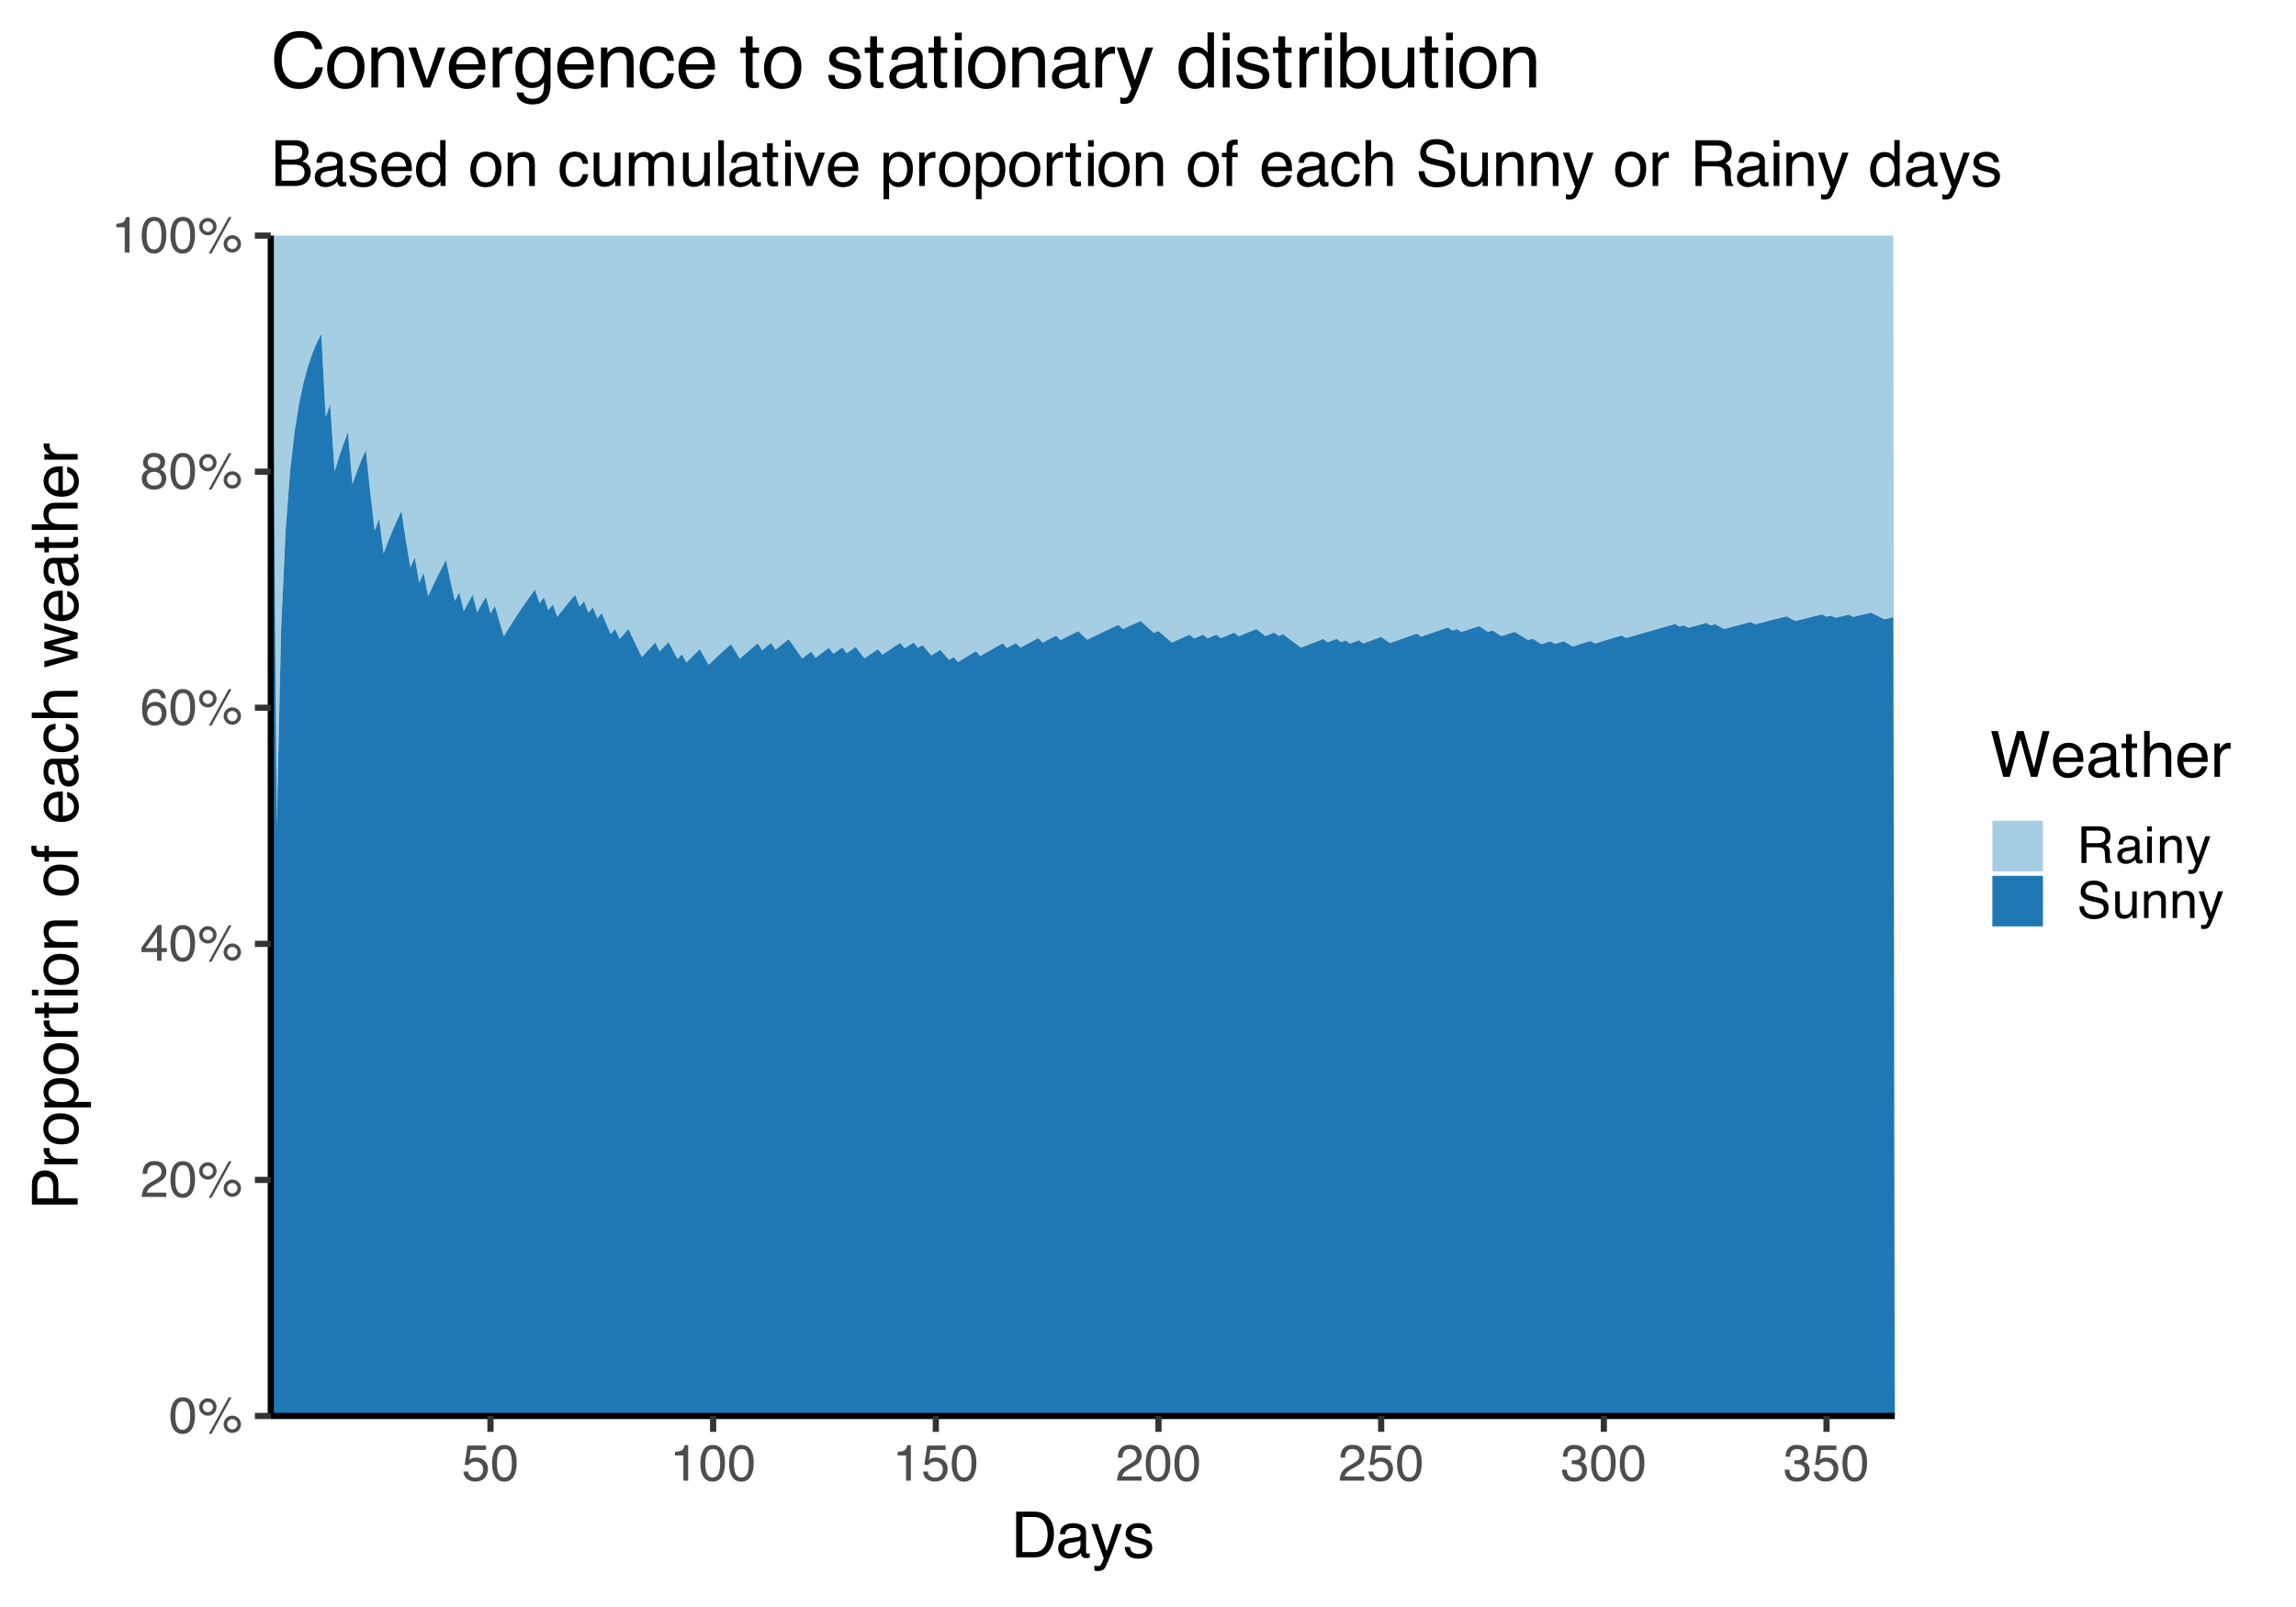 <?xml version="1.0" encoding="UTF-8"?>
<svg xmlns="http://www.w3.org/2000/svg" xmlns:xlink="http://www.w3.org/1999/xlink" width="720" height="504" viewBox="0 0 720 504">
<defs>
<g>
<g id="glyph-0-0">
<path d="M 0.516 0 L 0.516 -11.484 L 9.625 -11.484 L 9.625 0 Z M 8.188 -1.438 L 8.188 -10.047 L 1.953 -10.047 L 1.953 -1.438 Z M 8.188 -1.438 "/>
</g>
<g id="glyph-0-1">
<path d="M 4.328 -11.188 C 5.773 -11.188 6.82 -10.594 7.469 -9.406 C 7.969 -8.477 8.219 -7.211 8.219 -5.609 C 8.219 -4.086 7.992 -2.832 7.547 -1.844 C 6.891 -0.406 5.816 0.312 4.328 0.312 C 2.984 0.312 1.984 -0.273 1.328 -1.453 C 0.773 -2.422 0.5 -3.727 0.5 -5.375 C 0.5 -6.645 0.664 -7.734 1 -8.641 C 1.613 -10.336 2.723 -11.188 4.328 -11.188 Z M 4.312 -0.984 C 5.039 -0.984 5.617 -1.305 6.047 -1.953 C 6.484 -2.598 6.703 -3.801 6.703 -5.562 C 6.703 -6.832 6.547 -7.875 6.234 -8.688 C 5.922 -9.508 5.316 -9.922 4.422 -9.922 C 3.586 -9.922 2.977 -9.531 2.594 -8.75 C 2.219 -7.977 2.031 -6.832 2.031 -5.312 C 2.031 -4.176 2.148 -3.258 2.391 -2.562 C 2.766 -1.508 3.406 -0.984 4.312 -0.984 Z M 4.312 -0.984 "/>
</g>
<g id="glyph-0-2">
<path d="M 10.906 -5.438 C 11.656 -5.438 12.297 -5.172 12.828 -4.641 C 13.359 -4.109 13.625 -3.469 13.625 -2.719 C 13.625 -1.969 13.359 -1.328 12.828 -0.797 C 12.297 -0.266 11.656 0 10.906 0 C 10.156 0 9.516 -0.266 8.984 -0.797 C 8.453 -1.328 8.188 -1.969 8.188 -2.719 C 8.188 -3.469 8.453 -4.109 8.984 -4.641 C 9.516 -5.172 10.156 -5.438 10.906 -5.438 Z M 9.781 -11.141 L 10.641 -11.141 L 4.391 0.297 L 3.516 0.297 Z M 3.234 -6.516 C 3.68 -6.516 4.062 -6.672 4.375 -6.984 C 4.695 -7.305 4.859 -7.688 4.859 -8.125 C 4.859 -8.57 4.695 -8.953 4.375 -9.266 C 4.062 -9.578 3.68 -9.734 3.234 -9.734 C 2.797 -9.734 2.414 -9.578 2.094 -9.266 C 1.781 -8.953 1.625 -8.57 1.625 -8.125 C 1.625 -7.688 1.781 -7.305 2.094 -6.984 C 2.414 -6.672 2.797 -6.516 3.234 -6.516 Z M 3.234 -10.859 C 3.992 -10.859 4.641 -10.586 5.172 -10.047 C 5.703 -9.516 5.969 -8.875 5.969 -8.125 C 5.969 -7.375 5.703 -6.734 5.172 -6.203 C 4.641 -5.672 3.992 -5.406 3.234 -5.406 C 2.484 -5.406 1.844 -5.672 1.312 -6.203 C 0.781 -6.734 0.516 -7.375 0.516 -8.125 C 0.516 -8.875 0.781 -9.516 1.312 -10.047 C 1.844 -10.586 2.484 -10.859 3.234 -10.859 Z M 10.906 -1.109 C 11.352 -1.109 11.734 -1.266 12.047 -1.578 C 12.359 -1.898 12.516 -2.281 12.516 -2.719 C 12.516 -3.164 12.359 -3.547 12.047 -3.859 C 11.734 -4.172 11.352 -4.328 10.906 -4.328 C 10.457 -4.328 10.078 -4.172 9.766 -3.859 C 9.453 -3.547 9.297 -3.164 9.297 -2.719 C 9.297 -2.281 9.453 -1.898 9.766 -1.578 C 10.078 -1.266 10.457 -1.109 10.906 -1.109 Z M 10.906 -1.109 "/>
</g>
<g id="glyph-0-3">
<path d="M 0.5 0 C 0.551 -0.969 0.75 -1.805 1.094 -2.516 C 1.445 -3.234 2.125 -3.883 3.125 -4.469 L 4.625 -5.328 C 5.301 -5.723 5.773 -6.055 6.047 -6.328 C 6.473 -6.766 6.688 -7.258 6.688 -7.812 C 6.688 -8.469 6.488 -8.984 6.094 -9.359 C 5.707 -9.742 5.188 -9.938 4.531 -9.938 C 3.57 -9.938 2.906 -9.57 2.531 -8.844 C 2.332 -8.457 2.223 -7.914 2.203 -7.219 L 0.781 -7.219 C 0.789 -8.195 0.969 -8.992 1.312 -9.609 C 1.926 -10.691 3.004 -11.234 4.547 -11.234 C 5.828 -11.234 6.758 -10.883 7.344 -10.188 C 7.938 -9.5 8.234 -8.727 8.234 -7.875 C 8.234 -6.977 7.922 -6.211 7.297 -5.578 C 6.93 -5.211 6.273 -4.766 5.328 -4.234 L 4.266 -3.641 C 3.754 -3.359 3.352 -3.094 3.062 -2.844 C 2.539 -2.383 2.211 -1.879 2.078 -1.328 L 8.188 -1.328 L 8.188 0 Z M 0.5 0 "/>
</g>
<g id="glyph-0-4">
<path d="M 5.297 -3.969 L 5.297 -9.031 L 1.703 -3.969 Z M 5.312 0 L 5.312 -2.734 L 0.406 -2.734 L 0.406 -4.109 L 5.531 -11.219 L 6.719 -11.219 L 6.719 -3.969 L 8.375 -3.969 L 8.375 -2.734 L 6.719 -2.734 L 6.719 0 Z M 5.312 0 "/>
</g>
<g id="glyph-0-5">
<path d="M 4.688 -11.234 C 5.938 -11.234 6.805 -10.91 7.297 -10.266 C 7.785 -9.617 8.031 -8.953 8.031 -8.266 L 6.641 -8.266 C 6.555 -8.703 6.426 -9.047 6.25 -9.297 C 5.906 -9.766 5.391 -10 4.703 -10 C 3.922 -10 3.297 -9.633 2.828 -8.906 C 2.367 -8.188 2.113 -7.148 2.062 -5.797 C 2.383 -6.266 2.789 -6.617 3.281 -6.859 C 3.727 -7.066 4.227 -7.172 4.781 -7.172 C 5.719 -7.172 6.535 -6.867 7.234 -6.266 C 7.93 -5.672 8.281 -4.781 8.281 -3.594 C 8.281 -2.57 7.945 -1.664 7.281 -0.875 C 6.625 -0.094 5.68 0.297 4.453 0.297 C 3.41 0.297 2.508 -0.098 1.75 -0.891 C 0.988 -1.691 0.609 -3.035 0.609 -4.922 C 0.609 -6.305 0.773 -7.484 1.109 -8.453 C 1.766 -10.305 2.957 -11.234 4.688 -11.234 Z M 4.578 -0.969 C 5.316 -0.969 5.867 -1.211 6.234 -1.703 C 6.609 -2.203 6.797 -2.789 6.797 -3.469 C 6.797 -4.039 6.629 -4.586 6.297 -5.109 C 5.973 -5.629 5.379 -5.891 4.516 -5.891 C 3.91 -5.891 3.379 -5.688 2.922 -5.281 C 2.461 -4.883 2.234 -4.281 2.234 -3.469 C 2.234 -2.758 2.441 -2.164 2.859 -1.688 C 3.273 -1.207 3.848 -0.969 4.578 -0.969 Z M 4.578 -0.969 "/>
</g>
<g id="glyph-0-6">
<path d="M 4.359 -6.5 C 4.973 -6.5 5.453 -6.672 5.797 -7.016 C 6.148 -7.367 6.328 -7.785 6.328 -8.266 C 6.328 -8.68 6.16 -9.062 5.828 -9.406 C 5.492 -9.758 4.988 -9.938 4.312 -9.938 C 3.633 -9.938 3.145 -9.758 2.844 -9.406 C 2.539 -9.062 2.391 -8.656 2.391 -8.188 C 2.391 -7.656 2.582 -7.238 2.969 -6.938 C 3.363 -6.645 3.828 -6.5 4.359 -6.5 Z M 4.438 -0.969 C 5.094 -0.969 5.633 -1.141 6.062 -1.484 C 6.488 -1.836 6.703 -2.363 6.703 -3.062 C 6.703 -3.789 6.477 -4.344 6.031 -4.719 C 5.594 -5.094 5.031 -5.281 4.344 -5.281 C 3.664 -5.281 3.113 -5.086 2.688 -4.703 C 2.27 -4.316 2.062 -3.785 2.062 -3.109 C 2.062 -2.523 2.254 -2.02 2.641 -1.594 C 3.023 -1.176 3.625 -0.969 4.438 -0.969 Z M 2.438 -5.969 C 2.051 -6.133 1.75 -6.328 1.531 -6.547 C 1.113 -6.961 0.906 -7.504 0.906 -8.172 C 0.906 -9.004 1.207 -9.719 1.812 -10.312 C 2.414 -10.914 3.273 -11.219 4.391 -11.219 C 5.461 -11.219 6.301 -10.938 6.906 -10.375 C 7.52 -9.812 7.828 -9.148 7.828 -8.391 C 7.828 -7.691 7.648 -7.129 7.297 -6.703 C 7.098 -6.453 6.789 -6.211 6.375 -5.984 C 6.832 -5.766 7.195 -5.52 7.469 -5.25 C 7.957 -4.727 8.203 -4.051 8.203 -3.219 C 8.203 -2.227 7.867 -1.391 7.203 -0.703 C 6.547 -0.016 5.613 0.328 4.406 0.328 C 3.32 0.328 2.398 0.031 1.641 -0.562 C 0.891 -1.156 0.516 -2.016 0.516 -3.141 C 0.516 -3.805 0.676 -4.379 1 -4.859 C 1.32 -5.336 1.801 -5.707 2.438 -5.969 Z M 2.438 -5.969 "/>
</g>
<g id="glyph-0-7">
<path d="M 1.531 -7.922 L 1.531 -9 C 2.551 -9.102 3.258 -9.27 3.656 -9.5 C 4.062 -9.727 4.363 -10.273 4.562 -11.141 L 5.672 -11.141 L 5.672 0 L 4.172 0 L 4.172 -7.922 Z M 1.531 -7.922 "/>
</g>
<g id="glyph-0-8">
<path d="M 1.984 -2.859 C 2.078 -2.055 2.445 -1.5 3.094 -1.188 C 3.426 -1.031 3.812 -0.953 4.25 -0.953 C 5.082 -0.953 5.695 -1.219 6.094 -1.75 C 6.5 -2.281 6.703 -2.867 6.703 -3.516 C 6.703 -4.297 6.461 -4.898 5.984 -5.328 C 5.516 -5.754 4.945 -5.969 4.281 -5.969 C 3.789 -5.969 3.375 -5.875 3.031 -5.688 C 2.688 -5.5 2.391 -5.238 2.141 -4.906 L 0.922 -4.984 L 1.781 -11 L 7.594 -11 L 7.594 -9.641 L 2.828 -9.641 L 2.359 -6.531 C 2.617 -6.727 2.863 -6.879 3.094 -6.984 C 3.508 -7.148 3.992 -7.234 4.547 -7.234 C 5.566 -7.234 6.43 -6.898 7.141 -6.234 C 7.859 -5.578 8.219 -4.742 8.219 -3.734 C 8.219 -2.672 7.891 -1.734 7.234 -0.922 C 6.586 -0.117 5.547 0.281 4.109 0.281 C 3.203 0.281 2.395 0.023 1.688 -0.484 C 0.988 -1.004 0.598 -1.797 0.516 -2.859 Z M 1.984 -2.859 "/>
</g>
<g id="glyph-0-9">
<path d="M 4.156 0.312 C 2.832 0.312 1.875 -0.051 1.281 -0.781 C 0.688 -1.508 0.391 -2.395 0.391 -3.438 L 1.859 -3.438 C 1.922 -2.719 2.055 -2.191 2.266 -1.859 C 2.629 -1.273 3.285 -0.984 4.234 -0.984 C 4.973 -0.984 5.566 -1.18 6.016 -1.578 C 6.461 -1.973 6.688 -2.484 6.688 -3.109 C 6.688 -3.879 6.453 -4.414 5.984 -4.719 C 5.516 -5.031 4.859 -5.188 4.016 -5.188 C 3.922 -5.188 3.828 -5.18 3.734 -5.172 C 3.641 -5.172 3.539 -5.172 3.438 -5.172 L 3.438 -6.406 C 3.582 -6.395 3.703 -6.383 3.797 -6.375 C 3.898 -6.375 4.008 -6.375 4.125 -6.375 C 4.656 -6.375 5.086 -6.457 5.422 -6.625 C 6.016 -6.914 6.312 -7.438 6.312 -8.188 C 6.312 -8.738 6.113 -9.164 5.719 -9.469 C 5.32 -9.77 4.863 -9.922 4.344 -9.922 C 3.406 -9.922 2.754 -9.609 2.391 -8.984 C 2.191 -8.641 2.082 -8.148 2.062 -7.516 L 0.672 -7.516 C 0.672 -8.348 0.836 -9.055 1.172 -9.641 C 1.742 -10.68 2.75 -11.203 4.188 -11.203 C 5.332 -11.203 6.219 -10.945 6.844 -10.438 C 7.469 -9.938 7.781 -9.203 7.781 -8.234 C 7.781 -7.547 7.594 -6.988 7.219 -6.562 C 6.988 -6.301 6.691 -6.094 6.328 -5.938 C 6.922 -5.781 7.379 -5.469 7.703 -5 C 8.035 -4.539 8.203 -3.977 8.203 -3.312 C 8.203 -2.25 7.848 -1.379 7.141 -0.703 C 6.441 -0.023 5.445 0.312 4.156 0.312 Z M 4.156 0.312 "/>
</g>
<g id="glyph-0-10">
<path d="M 6.562 -6.219 C 7.289 -6.219 7.863 -6.363 8.281 -6.656 C 8.707 -6.945 8.922 -7.473 8.922 -8.234 C 8.922 -9.055 8.625 -9.613 8.031 -9.906 C 7.719 -10.062 7.297 -10.141 6.766 -10.141 L 2.969 -10.141 L 2.969 -6.219 Z M 1.406 -11.484 L 6.719 -11.484 C 7.594 -11.484 8.316 -11.352 8.891 -11.094 C 9.961 -10.602 10.5 -9.703 10.5 -8.391 C 10.5 -7.703 10.359 -7.141 10.078 -6.703 C 9.797 -6.266 9.398 -5.91 8.891 -5.641 C 9.336 -5.461 9.672 -5.223 9.891 -4.922 C 10.117 -4.629 10.25 -4.148 10.281 -3.484 L 10.328 -1.938 C 10.348 -1.5 10.383 -1.176 10.438 -0.969 C 10.531 -0.602 10.695 -0.367 10.938 -0.266 L 10.938 0 L 9.031 0 C 8.977 -0.102 8.938 -0.234 8.906 -0.391 C 8.875 -0.547 8.848 -0.848 8.828 -1.297 L 8.734 -3.203 C 8.703 -3.953 8.426 -4.457 7.906 -4.719 C 7.602 -4.852 7.133 -4.922 6.5 -4.922 L 2.969 -4.922 L 2.969 0 L 1.406 0 Z M 1.406 -11.484 "/>
</g>
<g id="glyph-0-11">
<path d="M 2.109 -2.234 C 2.109 -1.828 2.254 -1.504 2.547 -1.266 C 2.848 -1.035 3.203 -0.922 3.609 -0.922 C 4.109 -0.922 4.586 -1.035 5.047 -1.266 C 5.828 -1.641 6.219 -2.258 6.219 -3.125 L 6.219 -4.266 C 6.051 -4.148 5.832 -4.055 5.562 -3.984 C 5.289 -3.91 5.023 -3.859 4.766 -3.828 L 3.906 -3.719 C 3.395 -3.656 3.016 -3.551 2.766 -3.406 C 2.328 -3.156 2.109 -2.766 2.109 -2.234 Z M 5.516 -5.078 C 5.836 -5.117 6.055 -5.254 6.172 -5.484 C 6.234 -5.609 6.266 -5.785 6.266 -6.016 C 6.266 -6.492 6.094 -6.844 5.75 -7.062 C 5.406 -7.281 4.914 -7.391 4.281 -7.391 C 3.551 -7.391 3.031 -7.191 2.719 -6.797 C 2.551 -6.578 2.441 -6.25 2.391 -5.812 L 1.078 -5.812 C 1.098 -6.844 1.43 -7.562 2.078 -7.969 C 2.723 -8.375 3.469 -8.578 4.312 -8.578 C 5.301 -8.578 6.102 -8.391 6.719 -8.016 C 7.32 -7.641 7.625 -7.055 7.625 -6.266 L 7.625 -1.438 C 7.625 -1.289 7.656 -1.172 7.719 -1.078 C 7.781 -0.992 7.906 -0.953 8.094 -0.953 C 8.156 -0.953 8.223 -0.957 8.297 -0.969 C 8.379 -0.977 8.469 -0.988 8.562 -1 L 8.562 0.047 C 8.344 0.109 8.176 0.145 8.062 0.156 C 7.945 0.176 7.789 0.188 7.594 0.188 C 7.102 0.188 6.75 0.008 6.531 -0.344 C 6.414 -0.52 6.336 -0.773 6.297 -1.109 C 6.004 -0.734 5.586 -0.406 5.047 -0.125 C 4.516 0.145 3.926 0.281 3.281 0.281 C 2.508 0.281 1.875 0.047 1.375 -0.422 C 0.883 -0.898 0.641 -1.492 0.641 -2.203 C 0.641 -2.973 0.879 -3.57 1.359 -4 C 1.848 -4.426 2.488 -4.691 3.281 -4.797 Z M 4.359 -8.578 Z M 4.359 -8.578 "/>
</g>
<g id="glyph-0-12">
<path d="M 1.031 -8.328 L 2.469 -8.328 L 2.469 0 L 1.031 0 Z M 1.031 -11.484 L 2.469 -11.484 L 2.469 -9.891 L 1.031 -9.891 Z M 1.031 -11.484 "/>
</g>
<g id="glyph-0-13">
<path d="M 1.031 -8.375 L 2.375 -8.375 L 2.375 -7.188 C 2.77 -7.676 3.188 -8.023 3.625 -8.234 C 4.07 -8.453 4.566 -8.562 5.109 -8.562 C 6.297 -8.562 7.098 -8.145 7.516 -7.312 C 7.742 -6.863 7.859 -6.219 7.859 -5.375 L 7.859 0 L 6.422 0 L 6.422 -5.281 C 6.422 -5.789 6.348 -6.203 6.203 -6.516 C 5.953 -7.035 5.5 -7.297 4.844 -7.297 C 4.508 -7.297 4.234 -7.258 4.016 -7.188 C 3.629 -7.07 3.289 -6.844 3 -6.5 C 2.77 -6.227 2.617 -5.941 2.547 -5.641 C 2.473 -5.348 2.438 -4.93 2.438 -4.391 L 2.438 0 L 1.031 0 Z M 4.344 -8.578 Z M 4.344 -8.578 "/>
</g>
<g id="glyph-0-14">
<path d="M 6.266 -8.375 L 7.812 -8.375 C 7.613 -7.832 7.176 -6.609 6.5 -4.703 C 5.988 -3.266 5.562 -2.094 5.219 -1.188 C 4.406 0.957 3.832 2.266 3.5 2.734 C 3.164 3.203 2.594 3.438 1.781 3.438 C 1.582 3.438 1.426 3.426 1.312 3.406 C 1.207 3.395 1.078 3.367 0.922 3.328 L 0.922 2.047 C 1.172 2.109 1.348 2.145 1.453 2.156 C 1.566 2.176 1.664 2.188 1.75 2.188 C 2.008 2.188 2.195 2.145 2.312 2.062 C 2.438 1.977 2.539 1.875 2.625 1.75 C 2.656 1.707 2.75 1.492 2.906 1.109 C 3.07 0.723 3.191 0.438 3.266 0.25 L 0.172 -8.375 L 1.766 -8.375 L 4 -1.562 Z M 4 -8.578 Z M 4 -8.578 "/>
</g>
<g id="glyph-0-15">
<path d="M 2.234 -3.703 C 2.273 -3.055 2.43 -2.531 2.703 -2.125 C 3.211 -1.363 4.117 -0.984 5.422 -0.984 C 6.004 -0.984 6.535 -1.066 7.016 -1.234 C 7.941 -1.555 8.406 -2.133 8.406 -2.969 C 8.406 -3.594 8.211 -4.035 7.828 -4.297 C 7.43 -4.555 6.812 -4.785 5.969 -4.984 L 4.406 -5.328 C 3.395 -5.555 2.676 -5.812 2.25 -6.094 C 1.52 -6.57 1.156 -7.285 1.156 -8.234 C 1.156 -9.266 1.508 -10.109 2.219 -10.766 C 2.938 -11.43 3.953 -11.766 5.266 -11.766 C 6.461 -11.766 7.484 -11.473 8.328 -10.891 C 9.172 -10.316 9.594 -9.391 9.594 -8.109 L 8.125 -8.109 C 8.051 -8.723 7.883 -9.195 7.625 -9.531 C 7.156 -10.125 6.352 -10.422 5.219 -10.422 C 4.301 -10.422 3.641 -10.227 3.234 -9.844 C 2.836 -9.457 2.641 -9.008 2.641 -8.5 C 2.641 -7.938 2.875 -7.523 3.344 -7.266 C 3.645 -7.098 4.336 -6.891 5.422 -6.641 L 7.031 -6.281 C 7.812 -6.102 8.41 -5.859 8.828 -5.547 C 9.555 -5.016 9.922 -4.238 9.922 -3.219 C 9.922 -1.945 9.457 -1.035 8.531 -0.484 C 7.613 0.066 6.539 0.344 5.312 0.344 C 3.883 0.344 2.77 -0.023 1.969 -0.766 C 1.156 -1.484 0.758 -2.461 0.781 -3.703 Z M 5.375 -11.797 Z M 5.375 -11.797 "/>
</g>
<g id="glyph-0-16">
<path d="M 2.438 -8.375 L 2.438 -2.812 C 2.438 -2.383 2.504 -2.035 2.641 -1.766 C 2.891 -1.266 3.359 -1.016 4.047 -1.016 C 5.023 -1.016 5.691 -1.453 6.047 -2.328 C 6.234 -2.797 6.328 -3.441 6.328 -4.266 L 6.328 -8.375 L 7.734 -8.375 L 7.734 0 L 6.406 0 L 6.422 -1.234 C 6.242 -0.922 6.02 -0.656 5.75 -0.438 C 5.207 0.008 4.555 0.234 3.797 0.234 C 2.598 0.234 1.785 -0.164 1.359 -0.969 C 1.117 -1.395 1 -1.969 1 -2.688 L 1 -8.375 Z M 4.375 -8.578 Z M 4.375 -8.578 "/>
</g>
<g id="glyph-1-0">
<path d="M 0.641 0 L 0.641 -14.344 L 12.031 -14.344 L 12.031 0 Z M 10.234 -1.797 L 10.234 -12.547 L 2.438 -12.547 L 2.438 -1.797 Z M 10.234 -1.797 "/>
</g>
<g id="glyph-1-1">
<path d="M 7.031 -1.656 C 7.688 -1.656 8.227 -1.723 8.656 -1.859 C 9.406 -2.117 10.023 -2.609 10.516 -3.328 C 10.891 -3.91 11.164 -4.656 11.344 -5.562 C 11.438 -6.102 11.484 -6.602 11.484 -7.062 C 11.484 -8.844 11.129 -10.223 10.422 -11.203 C 9.711 -12.18 8.578 -12.672 7.016 -12.672 L 3.562 -12.672 L 3.562 -1.656 Z M 1.609 -14.344 L 7.422 -14.344 C 9.391 -14.344 10.922 -13.645 12.016 -12.25 C 12.984 -10.988 13.469 -9.367 13.469 -7.391 C 13.469 -5.867 13.18 -4.492 12.609 -3.266 C 11.598 -1.086 9.863 0 7.406 0 L 1.609 0 Z M 1.609 -14.344 "/>
</g>
<g id="glyph-1-2">
<path d="M 2.641 -2.781 C 2.641 -2.27 2.82 -1.867 3.188 -1.578 C 3.562 -1.285 4.004 -1.141 4.516 -1.141 C 5.129 -1.141 5.727 -1.285 6.312 -1.578 C 7.289 -2.047 7.781 -2.82 7.781 -3.906 L 7.781 -5.328 C 7.562 -5.191 7.281 -5.078 6.938 -4.984 C 6.602 -4.891 6.273 -4.82 5.953 -4.781 L 4.891 -4.656 C 4.242 -4.562 3.766 -4.426 3.453 -4.25 C 2.91 -3.945 2.641 -3.457 2.641 -2.781 Z M 6.891 -6.344 C 7.297 -6.395 7.566 -6.562 7.703 -6.844 C 7.785 -7 7.828 -7.223 7.828 -7.516 C 7.828 -8.117 7.613 -8.555 7.188 -8.828 C 6.758 -9.098 6.148 -9.234 5.359 -9.234 C 4.43 -9.234 3.781 -8.984 3.406 -8.484 C 3.188 -8.211 3.047 -7.805 2.984 -7.266 L 1.344 -7.266 C 1.375 -8.555 1.789 -9.453 2.594 -9.953 C 3.395 -10.461 4.328 -10.719 5.391 -10.719 C 6.617 -10.719 7.617 -10.484 8.391 -10.016 C 9.148 -9.547 9.531 -8.816 9.531 -7.828 L 9.531 -1.797 C 9.531 -1.617 9.566 -1.473 9.641 -1.359 C 9.711 -1.242 9.875 -1.188 10.125 -1.188 C 10.195 -1.188 10.281 -1.191 10.375 -1.203 C 10.477 -1.211 10.582 -1.227 10.688 -1.25 L 10.688 0.047 C 10.414 0.129 10.207 0.176 10.062 0.188 C 9.926 0.207 9.734 0.219 9.484 0.219 C 8.879 0.219 8.441 0.004 8.172 -0.422 C 8.023 -0.648 7.922 -0.973 7.859 -1.391 C 7.504 -0.922 6.988 -0.508 6.312 -0.156 C 5.645 0.188 4.91 0.359 4.109 0.359 C 3.129 0.359 2.332 0.062 1.719 -0.531 C 1.102 -1.125 0.797 -1.863 0.797 -2.75 C 0.797 -3.719 1.098 -4.469 1.703 -5 C 2.316 -5.531 3.113 -5.859 4.094 -5.984 Z M 5.438 -10.719 Z M 5.438 -10.719 "/>
</g>
<g id="glyph-1-3">
<path d="M 7.828 -10.453 L 9.766 -10.453 C 9.516 -9.785 8.961 -8.258 8.109 -5.875 C 7.473 -4.07 6.941 -2.602 6.516 -1.469 C 5.492 1.195 4.773 2.82 4.359 3.406 C 3.941 3.988 3.227 4.281 2.219 4.281 C 1.969 4.281 1.773 4.27 1.641 4.25 C 1.516 4.238 1.352 4.207 1.156 4.156 L 1.156 2.547 C 1.457 2.629 1.676 2.68 1.812 2.703 C 1.945 2.723 2.066 2.734 2.172 2.734 C 2.504 2.734 2.742 2.676 2.891 2.562 C 3.047 2.457 3.176 2.328 3.281 2.172 C 3.312 2.117 3.426 1.852 3.625 1.375 C 3.832 0.895 3.984 0.535 4.078 0.297 L 0.203 -10.453 L 2.203 -10.453 L 5 -1.938 Z M 4.984 -10.719 Z M 4.984 -10.719 "/>
</g>
<g id="glyph-1-4">
<path d="M 2.328 -3.281 C 2.379 -2.695 2.531 -2.25 2.781 -1.938 C 3.219 -1.363 3.984 -1.078 5.078 -1.078 C 5.734 -1.078 6.305 -1.219 6.797 -1.5 C 7.297 -1.789 7.547 -2.234 7.547 -2.828 C 7.547 -3.273 7.344 -3.613 6.938 -3.844 C 6.688 -3.988 6.188 -4.156 5.438 -4.344 L 4.047 -4.703 C 3.148 -4.922 2.492 -5.164 2.078 -5.438 C 1.316 -5.914 0.938 -6.57 0.938 -7.406 C 0.938 -8.395 1.289 -9.195 2 -9.812 C 2.719 -10.426 3.68 -10.734 4.891 -10.734 C 6.461 -10.734 7.598 -10.27 8.297 -9.344 C 8.734 -8.758 8.941 -8.129 8.922 -7.453 L 7.266 -7.453 C 7.234 -7.848 7.094 -8.207 6.844 -8.531 C 6.438 -9 5.738 -9.234 4.75 -9.234 C 4.082 -9.234 3.578 -9.102 3.234 -8.844 C 2.891 -8.594 2.719 -8.258 2.719 -7.844 C 2.719 -7.383 2.945 -7.02 3.406 -6.75 C 3.664 -6.582 4.047 -6.438 4.547 -6.312 L 5.719 -6.031 C 6.977 -5.727 7.82 -5.43 8.25 -5.141 C 8.938 -4.691 9.281 -3.988 9.281 -3.031 C 9.281 -2.094 8.926 -1.285 8.219 -0.609 C 7.508 0.066 6.43 0.406 4.984 0.406 C 3.43 0.406 2.332 0.051 1.688 -0.656 C 1.039 -1.363 0.691 -2.238 0.641 -3.281 Z M 4.938 -10.719 Z M 4.938 -10.719 "/>
</g>
<g id="glyph-1-5">
<path d="M 2.469 -14.344 L 5.172 -2.672 L 8.422 -14.344 L 10.531 -14.344 L 13.766 -2.672 L 16.469 -14.344 L 18.609 -14.344 L 14.828 0 L 12.797 0 L 9.484 -11.891 L 6.156 0 L 4.109 0 L 0.359 -14.344 Z M 2.469 -14.344 "/>
</g>
<g id="glyph-1-6">
<path d="M 5.641 -10.688 C 6.391 -10.688 7.109 -10.516 7.797 -10.172 C 8.492 -9.828 9.023 -9.375 9.391 -8.812 C 9.742 -8.289 9.977 -7.676 10.094 -6.969 C 10.195 -6.488 10.25 -5.723 10.25 -4.672 L 2.594 -4.672 C 2.625 -3.609 2.875 -2.754 3.344 -2.109 C 3.812 -1.473 4.535 -1.156 5.516 -1.156 C 6.43 -1.156 7.164 -1.457 7.719 -2.062 C 8.031 -2.414 8.25 -2.82 8.375 -3.281 L 10.109 -3.281 C 10.066 -2.895 9.914 -2.469 9.656 -2 C 9.395 -1.531 9.109 -1.145 8.797 -0.844 C 8.254 -0.32 7.594 0.031 6.812 0.219 C 6.383 0.32 5.906 0.375 5.375 0.375 C 4.07 0.375 2.969 -0.098 2.062 -1.047 C 1.156 -1.992 0.703 -3.32 0.703 -5.031 C 0.703 -6.707 1.156 -8.066 2.062 -9.109 C 2.977 -10.16 4.172 -10.688 5.641 -10.688 Z M 8.453 -6.062 C 8.379 -6.82 8.211 -7.43 7.953 -7.891 C 7.473 -8.734 6.664 -9.156 5.531 -9.156 C 4.727 -9.156 4.051 -8.863 3.5 -8.281 C 2.957 -7.695 2.672 -6.957 2.641 -6.062 Z M 5.484 -10.719 Z M 5.484 -10.719 "/>
</g>
<g id="glyph-1-7">
<path d="M 1.641 -13.375 L 3.422 -13.375 L 3.422 -10.453 L 5.094 -10.453 L 5.094 -9.031 L 3.422 -9.031 L 3.422 -2.203 C 3.422 -1.836 3.547 -1.594 3.797 -1.469 C 3.93 -1.395 4.156 -1.359 4.469 -1.359 C 4.551 -1.359 4.641 -1.359 4.734 -1.359 C 4.836 -1.367 4.957 -1.379 5.094 -1.391 L 5.094 0 C 4.883 0.062 4.672 0.102 4.453 0.125 C 4.234 0.156 4 0.172 3.75 0.172 C 2.926 0.172 2.367 -0.035 2.078 -0.453 C 1.785 -0.879 1.641 -1.426 1.641 -2.094 L 1.641 -9.031 L 0.219 -9.031 L 0.219 -10.453 L 1.641 -10.453 Z M 1.641 -13.375 "/>
</g>
<g id="glyph-1-8">
<path d="M 1.297 -14.391 L 3.047 -14.391 L 3.047 -9.047 C 3.461 -9.566 3.836 -9.938 4.172 -10.156 C 4.734 -10.531 5.441 -10.719 6.297 -10.719 C 7.805 -10.719 8.832 -10.188 9.375 -9.125 C 9.664 -8.539 9.812 -7.734 9.812 -6.703 L 9.812 0 L 8.016 0 L 8.016 -6.594 C 8.016 -7.363 7.914 -7.926 7.719 -8.281 C 7.395 -8.852 6.797 -9.141 5.922 -9.141 C 5.191 -9.141 4.531 -8.891 3.938 -8.391 C 3.344 -7.891 3.047 -6.941 3.047 -5.547 L 3.047 0 L 1.297 0 Z M 1.297 -14.391 "/>
</g>
<g id="glyph-1-9">
<path d="M 1.344 -10.453 L 3.016 -10.453 L 3.016 -8.656 C 3.148 -9.008 3.484 -9.438 4.016 -9.938 C 4.547 -10.438 5.16 -10.688 5.859 -10.688 C 5.891 -10.688 5.941 -10.68 6.016 -10.672 C 6.098 -10.672 6.234 -10.66 6.422 -10.641 L 6.422 -8.797 C 6.316 -8.805 6.219 -8.816 6.125 -8.828 C 6.039 -8.836 5.945 -8.844 5.844 -8.844 C 4.957 -8.844 4.273 -8.555 3.797 -7.984 C 3.328 -7.41 3.094 -6.754 3.094 -6.016 L 3.094 0 L 1.344 0 Z M 1.344 -10.453 "/>
</g>
<g id="glyph-1-10">
<path d="M 6.922 -8.281 C 7.734 -8.281 8.367 -8.395 8.828 -8.625 C 9.547 -8.977 9.906 -9.625 9.906 -10.562 C 9.906 -11.5 9.523 -12.129 8.766 -12.453 C 8.328 -12.629 7.688 -12.719 6.844 -12.719 L 3.375 -12.719 L 3.375 -8.281 Z M 7.562 -1.656 C 8.758 -1.656 9.613 -2.004 10.125 -2.703 C 10.438 -3.129 10.594 -3.656 10.594 -4.281 C 10.594 -5.32 10.129 -6.031 9.203 -6.406 C 8.703 -6.602 8.047 -6.703 7.234 -6.703 L 3.375 -6.703 L 3.375 -1.656 Z M 1.469 -14.344 L 7.641 -14.344 C 9.316 -14.344 10.508 -13.844 11.219 -12.844 C 11.633 -12.25 11.844 -11.566 11.844 -10.797 C 11.844 -9.891 11.586 -9.145 11.078 -8.562 C 10.805 -8.258 10.422 -7.977 9.922 -7.719 C 10.66 -7.445 11.211 -7.133 11.578 -6.781 C 12.223 -6.156 12.547 -5.289 12.547 -4.188 C 12.547 -3.258 12.254 -2.426 11.672 -1.688 C 10.805 -0.562 9.43 0 7.547 0 L 1.469 0 Z M 1.469 -14.344 "/>
</g>
<g id="glyph-1-11">
<path d="M 2.406 -5.109 C 2.406 -3.984 2.641 -3.039 3.109 -2.281 C 3.586 -1.531 4.352 -1.156 5.406 -1.156 C 6.219 -1.156 6.883 -1.504 7.406 -2.203 C 7.926 -2.91 8.188 -3.914 8.188 -5.219 C 8.188 -6.539 7.914 -7.52 7.375 -8.156 C 6.844 -8.789 6.176 -9.109 5.375 -9.109 C 4.488 -9.109 3.77 -8.77 3.219 -8.094 C 2.676 -7.414 2.406 -6.422 2.406 -5.109 Z M 5.047 -10.641 C 5.848 -10.641 6.52 -10.473 7.062 -10.141 C 7.375 -9.941 7.727 -9.598 8.125 -9.109 L 8.125 -14.391 L 9.812 -14.391 L 9.812 0 L 8.234 0 L 8.234 -1.453 C 7.828 -0.805 7.344 -0.336 6.781 -0.047 C 6.219 0.234 5.578 0.375 4.859 0.375 C 3.691 0.375 2.68 -0.113 1.828 -1.094 C 0.973 -2.07 0.547 -3.379 0.547 -5.016 C 0.547 -6.535 0.93 -7.852 1.703 -8.969 C 2.484 -10.082 3.598 -10.641 5.047 -10.641 Z M 5.047 -10.641 "/>
</g>
<g id="glyph-1-12">
</g>
<g id="glyph-1-13">
<path d="M 5.438 -1.141 C 6.602 -1.141 7.398 -1.578 7.828 -2.453 C 8.266 -3.336 8.484 -4.32 8.484 -5.406 C 8.484 -6.375 8.328 -7.164 8.016 -7.781 C 7.523 -8.75 6.672 -9.234 5.453 -9.234 C 4.379 -9.234 3.598 -8.82 3.109 -8 C 2.629 -7.176 2.391 -6.188 2.391 -5.031 C 2.391 -3.914 2.629 -2.988 3.109 -2.25 C 3.598 -1.508 4.375 -1.141 5.438 -1.141 Z M 5.516 -10.766 C 6.859 -10.766 7.992 -10.312 8.922 -9.406 C 9.859 -8.508 10.328 -7.191 10.328 -5.453 C 10.328 -3.766 9.914 -2.367 9.094 -1.266 C 8.27 -0.172 7 0.375 5.281 0.375 C 3.832 0.375 2.688 -0.109 1.844 -1.078 C 1 -2.055 0.578 -3.363 0.578 -5 C 0.578 -6.758 1.02 -8.16 1.906 -9.203 C 2.801 -10.242 4.004 -10.766 5.516 -10.766 Z M 5.453 -10.719 Z M 5.453 -10.719 "/>
</g>
<g id="glyph-1-14">
<path d="M 1.297 -10.453 L 2.953 -10.453 L 2.953 -8.969 C 3.453 -9.582 3.977 -10.02 4.531 -10.281 C 5.082 -10.551 5.695 -10.688 6.375 -10.688 C 7.863 -10.688 8.867 -10.172 9.391 -9.141 C 9.672 -8.578 9.812 -7.766 9.812 -6.703 L 9.812 0 L 8.031 0 L 8.031 -6.594 C 8.031 -7.227 7.938 -7.742 7.75 -8.141 C 7.438 -8.785 6.867 -9.109 6.047 -9.109 C 5.629 -9.109 5.285 -9.066 5.016 -8.984 C 4.535 -8.836 4.113 -8.551 3.75 -8.125 C 3.457 -7.781 3.266 -7.422 3.172 -7.047 C 3.086 -6.68 3.047 -6.16 3.047 -5.484 L 3.047 0 L 1.297 0 Z M 5.422 -10.719 Z M 5.422 -10.719 "/>
</g>
<g id="glyph-1-15">
<path d="M 5.328 -10.766 C 6.504 -10.766 7.461 -10.477 8.203 -9.906 C 8.941 -9.332 9.383 -8.344 9.531 -6.938 L 7.828 -6.938 C 7.723 -7.582 7.484 -8.117 7.109 -8.547 C 6.734 -8.973 6.141 -9.188 5.328 -9.188 C 4.203 -9.188 3.398 -8.641 2.922 -7.547 C 2.609 -6.836 2.453 -5.961 2.453 -4.922 C 2.453 -3.867 2.672 -2.984 3.109 -2.266 C 3.555 -1.555 4.254 -1.203 5.203 -1.203 C 5.93 -1.203 6.508 -1.426 6.938 -1.875 C 7.363 -2.32 7.66 -2.93 7.828 -3.703 L 9.531 -3.703 C 9.332 -2.316 8.844 -1.301 8.062 -0.656 C 7.281 -0.02 6.281 0.297 5.062 0.297 C 3.695 0.297 2.609 -0.203 1.797 -1.203 C 0.984 -2.203 0.578 -3.445 0.578 -4.938 C 0.578 -6.781 1.02 -8.211 1.906 -9.234 C 2.801 -10.254 3.941 -10.766 5.328 -10.766 Z M 5.047 -10.719 Z M 5.047 -10.719 "/>
</g>
<g id="glyph-1-16">
<path d="M 3.047 -10.453 L 3.047 -3.516 C 3.047 -2.984 3.129 -2.547 3.297 -2.203 C 3.609 -1.578 4.191 -1.266 5.047 -1.266 C 6.273 -1.266 7.109 -1.812 7.547 -2.906 C 7.785 -3.5 7.906 -4.305 7.906 -5.328 L 7.906 -10.453 L 9.672 -10.453 L 9.672 0 L 8.016 0 L 8.031 -1.547 C 7.801 -1.148 7.516 -0.812 7.172 -0.531 C 6.504 0.008 5.691 0.281 4.734 0.281 C 3.242 0.281 2.227 -0.219 1.688 -1.219 C 1.395 -1.75 1.25 -2.457 1.25 -3.344 L 1.25 -10.453 Z M 5.453 -10.719 Z M 5.453 -10.719 "/>
</g>
<g id="glyph-1-17">
<path d="M 1.297 -10.453 L 3.031 -10.453 L 3.031 -8.969 C 3.445 -9.488 3.82 -9.863 4.156 -10.094 C 4.738 -10.488 5.398 -10.688 6.141 -10.688 C 6.973 -10.688 7.641 -10.484 8.141 -10.078 C 8.43 -9.848 8.691 -9.504 8.922 -9.047 C 9.316 -9.609 9.773 -10.02 10.297 -10.281 C 10.828 -10.551 11.422 -10.688 12.078 -10.688 C 13.484 -10.688 14.441 -10.18 14.953 -9.172 C 15.223 -8.617 15.359 -7.883 15.359 -6.969 L 15.359 0 L 13.531 0 L 13.531 -7.266 C 13.531 -7.961 13.352 -8.441 13 -8.703 C 12.656 -8.961 12.234 -9.094 11.734 -9.094 C 11.047 -9.094 10.453 -8.859 9.953 -8.391 C 9.453 -7.93 9.203 -7.16 9.203 -6.078 L 9.203 0 L 7.422 0 L 7.422 -6.828 C 7.422 -7.535 7.336 -8.051 7.172 -8.375 C 6.898 -8.863 6.398 -9.109 5.672 -9.109 C 5.004 -9.109 4.398 -8.848 3.859 -8.328 C 3.316 -7.816 3.047 -6.891 3.047 -5.547 L 3.047 0 L 1.297 0 Z M 1.297 -10.453 "/>
</g>
<g id="glyph-1-18">
<path d="M 1.344 -14.344 L 3.094 -14.344 L 3.094 0 L 1.344 0 Z M 1.344 -14.344 "/>
</g>
<g id="glyph-1-19">
<path d="M 1.297 -10.406 L 3.078 -10.406 L 3.078 0 L 1.297 0 Z M 1.297 -14.344 L 3.078 -14.344 L 3.078 -12.359 L 1.297 -12.359 Z M 1.297 -14.344 "/>
</g>
<g id="glyph-1-20">
<path d="M 2.156 -10.453 L 4.938 -1.938 L 7.859 -10.453 L 9.781 -10.453 L 5.844 0 L 3.969 0 L 0.109 -10.453 Z M 2.156 -10.453 "/>
</g>
<g id="glyph-1-21">
<path d="M 5.703 -1.188 C 6.523 -1.188 7.207 -1.531 7.75 -2.219 C 8.289 -2.906 8.562 -3.93 8.562 -5.297 C 8.562 -6.129 8.441 -6.844 8.203 -7.438 C 7.742 -8.594 6.91 -9.172 5.703 -9.172 C 4.484 -9.172 3.648 -8.562 3.203 -7.344 C 2.961 -6.695 2.844 -5.867 2.844 -4.859 C 2.844 -4.055 2.961 -3.367 3.203 -2.797 C 3.66 -1.723 4.492 -1.188 5.703 -1.188 Z M 1.156 -10.406 L 2.859 -10.406 L 2.859 -9.031 C 3.211 -9.5 3.598 -9.863 4.016 -10.125 C 4.609 -10.52 5.305 -10.719 6.109 -10.719 C 7.285 -10.719 8.285 -10.258 9.109 -9.344 C 9.941 -8.438 10.359 -7.141 10.359 -5.453 C 10.359 -3.18 9.766 -1.555 8.578 -0.578 C 7.816 0.047 6.938 0.359 5.938 0.359 C 5.145 0.359 4.484 0.18 3.953 -0.172 C 3.641 -0.359 3.289 -0.691 2.906 -1.172 L 2.906 4.172 L 1.156 4.172 Z M 1.156 -10.406 "/>
</g>
<g id="glyph-1-22">
<path d="M 1.734 -12.047 C 1.754 -12.773 1.879 -13.312 2.109 -13.656 C 2.516 -14.25 3.305 -14.547 4.484 -14.547 C 4.598 -14.547 4.711 -14.539 4.828 -14.531 C 4.941 -14.531 5.07 -14.523 5.219 -14.516 L 5.219 -12.906 C 5.039 -12.926 4.91 -12.938 4.828 -12.938 C 4.742 -12.938 4.664 -12.938 4.594 -12.938 C 4.062 -12.938 3.742 -12.797 3.641 -12.516 C 3.535 -12.242 3.484 -11.539 3.484 -10.406 L 5.219 -10.406 L 5.219 -9.031 L 3.469 -9.031 L 3.469 0 L 1.734 0 L 1.734 -9.031 L 0.281 -9.031 L 0.281 -10.406 L 1.734 -10.406 Z M 1.734 -12.047 "/>
</g>
<g id="glyph-1-23">
<path d="M 2.797 -4.625 C 2.836 -3.812 3.031 -3.148 3.375 -2.641 C 4.02 -1.691 5.156 -1.219 6.781 -1.219 C 7.508 -1.219 8.172 -1.32 8.766 -1.531 C 9.93 -1.938 10.516 -2.66 10.516 -3.703 C 10.516 -4.484 10.27 -5.039 9.781 -5.375 C 9.281 -5.695 8.504 -5.977 7.453 -6.219 L 5.516 -6.656 C 4.242 -6.945 3.344 -7.266 2.812 -7.609 C 1.906 -8.203 1.453 -9.098 1.453 -10.297 C 1.453 -11.586 1.895 -12.645 2.781 -13.469 C 3.676 -14.289 4.941 -14.703 6.578 -14.703 C 8.078 -14.703 9.352 -14.336 10.406 -13.609 C 11.457 -12.891 11.984 -11.734 11.984 -10.141 L 10.156 -10.141 C 10.062 -10.91 9.852 -11.5 9.531 -11.906 C 8.938 -12.656 7.93 -13.031 6.516 -13.031 C 5.367 -13.031 4.547 -12.785 4.047 -12.297 C 3.547 -11.816 3.297 -11.258 3.297 -10.625 C 3.297 -9.926 3.586 -9.41 4.172 -9.078 C 4.555 -8.867 5.426 -8.609 6.781 -8.297 L 8.797 -7.844 C 9.766 -7.625 10.508 -7.32 11.031 -6.938 C 11.945 -6.258 12.406 -5.285 12.406 -4.016 C 12.406 -2.422 11.828 -1.281 10.672 -0.594 C 9.516 0.082 8.172 0.422 6.641 0.422 C 4.859 0.422 3.461 -0.035 2.453 -0.953 C 1.441 -1.859 0.945 -3.082 0.969 -4.625 Z M 6.719 -14.734 Z M 6.719 -14.734 "/>
</g>
<g id="glyph-1-24">
<path d="M 8.188 -7.781 C 9.102 -7.781 9.828 -7.961 10.359 -8.328 C 10.891 -8.691 11.156 -9.348 11.156 -10.297 C 11.156 -11.316 10.785 -12.016 10.047 -12.391 C 9.641 -12.578 9.109 -12.672 8.453 -12.672 L 3.703 -12.672 L 3.703 -7.781 Z M 1.766 -14.344 L 8.406 -14.344 C 9.5 -14.344 10.398 -14.188 11.109 -13.875 C 12.453 -13.258 13.125 -12.129 13.125 -10.484 C 13.125 -9.617 12.945 -8.91 12.594 -8.359 C 12.238 -7.816 11.742 -7.379 11.109 -7.047 C 11.66 -6.816 12.078 -6.516 12.359 -6.141 C 12.648 -5.773 12.812 -5.176 12.844 -4.344 L 12.906 -2.422 C 12.926 -1.879 12.973 -1.473 13.047 -1.203 C 13.16 -0.742 13.367 -0.453 13.672 -0.328 L 13.672 0 L 11.297 0 C 11.223 -0.125 11.164 -0.281 11.125 -0.469 C 11.094 -0.664 11.062 -1.047 11.031 -1.609 L 10.922 -4 C 10.867 -4.938 10.52 -5.566 9.875 -5.891 C 9.5 -6.066 8.914 -6.156 8.125 -6.156 L 3.703 -6.156 L 3.703 0 L 1.766 0 Z M 1.766 -14.344 "/>
</g>
<g id="glyph-2-0">
<path d="M 0 -0.641 L -14.344 -0.641 L -14.344 -12.031 L 0 -12.031 Z M -1.797 -10.234 L -12.547 -10.234 L -12.547 -2.438 L -1.797 -2.438 Z M -1.797 -10.234 "/>
</g>
<g id="glyph-2-1">
<path d="M -14.344 -1.703 L -14.344 -8.172 C -14.344 -9.441 -13.984 -10.469 -13.266 -11.25 C -12.547 -12.031 -11.535 -12.422 -10.234 -12.422 C -9.117 -12.422 -8.145 -12.07 -7.312 -11.375 C -6.477 -10.676 -6.062 -9.609 -6.062 -8.172 L -6.062 -3.656 L 0 -3.656 L 0 -1.703 Z M -10.219 -10.453 C -11.281 -10.453 -12 -10.062 -12.375 -9.281 C -12.57 -8.852 -12.672 -8.266 -12.672 -7.516 L -12.672 -3.656 L -7.703 -3.656 L -7.703 -7.516 C -7.703 -8.391 -7.883 -9.098 -8.25 -9.641 C -8.625 -10.18 -9.281 -10.453 -10.219 -10.453 Z M -10.219 -10.453 "/>
</g>
<g id="glyph-2-2">
<path d="M -10.453 -1.344 L -10.453 -3.016 L -8.656 -3.016 C -9.008 -3.148 -9.438 -3.484 -9.938 -4.016 C -10.438 -4.547 -10.688 -5.16 -10.688 -5.859 C -10.688 -5.891 -10.68 -5.941 -10.672 -6.016 C -10.672 -6.098 -10.66 -6.234 -10.641 -6.422 L -8.797 -6.422 C -8.805 -6.316 -8.816 -6.219 -8.828 -6.125 C -8.836 -6.039 -8.844 -5.945 -8.844 -5.844 C -8.844 -4.957 -8.555 -4.273 -7.984 -3.797 C -7.41 -3.328 -6.754 -3.094 -6.016 -3.094 L 0 -3.094 L 0 -1.344 Z M -10.453 -1.344 "/>
</g>
<g id="glyph-2-3">
<path d="M -1.141 -5.438 C -1.141 -6.602 -1.578 -7.398 -2.453 -7.828 C -3.336 -8.266 -4.32 -8.484 -5.406 -8.484 C -6.375 -8.484 -7.164 -8.328 -7.781 -8.016 C -8.75 -7.523 -9.234 -6.672 -9.234 -5.453 C -9.234 -4.379 -8.82 -3.598 -8 -3.109 C -7.176 -2.629 -6.188 -2.391 -5.031 -2.391 C -3.914 -2.391 -2.988 -2.629 -2.25 -3.109 C -1.508 -3.598 -1.141 -4.375 -1.141 -5.438 Z M -10.766 -5.516 C -10.766 -6.859 -10.312 -7.992 -9.406 -8.922 C -8.508 -9.859 -7.191 -10.328 -5.453 -10.328 C -3.766 -10.328 -2.367 -9.914 -1.266 -9.094 C -0.172 -8.27 0.375 -7 0.375 -5.281 C 0.375 -3.832 -0.109 -2.688 -1.078 -1.844 C -2.055 -1 -3.363 -0.578 -5 -0.578 C -6.758 -0.578 -8.16 -1.02 -9.203 -1.906 C -10.242 -2.801 -10.766 -4.004 -10.766 -5.516 Z M -10.719 -5.453 Z M -10.719 -5.453 "/>
</g>
<g id="glyph-2-4">
<path d="M -1.188 -5.703 C -1.188 -6.523 -1.531 -7.207 -2.219 -7.75 C -2.906 -8.289 -3.93 -8.562 -5.297 -8.562 C -6.129 -8.562 -6.844 -8.441 -7.438 -8.203 C -8.594 -7.742 -9.172 -6.91 -9.172 -5.703 C -9.172 -4.484 -8.562 -3.648 -7.344 -3.203 C -6.695 -2.961 -5.867 -2.844 -4.859 -2.844 C -4.055 -2.844 -3.367 -2.961 -2.797 -3.203 C -1.723 -3.66 -1.188 -4.492 -1.188 -5.703 Z M -10.406 -1.156 L -10.406 -2.859 L -9.031 -2.859 C -9.5 -3.211 -9.863 -3.598 -10.125 -4.016 C -10.52 -4.609 -10.719 -5.305 -10.719 -6.109 C -10.719 -7.285 -10.258 -8.285 -9.344 -9.109 C -8.438 -9.941 -7.141 -10.359 -5.453 -10.359 C -3.18 -10.359 -1.555 -9.766 -0.578 -8.578 C 0.047 -7.816 0.359 -6.938 0.359 -5.938 C 0.359 -5.145 0.18 -4.484 -0.172 -3.953 C -0.359 -3.641 -0.691 -3.289 -1.172 -2.906 L 4.172 -2.906 L 4.172 -1.156 Z M -10.406 -1.156 "/>
</g>
<g id="glyph-2-5">
<path d="M -13.375 -1.641 L -13.375 -3.422 L -10.453 -3.422 L -10.453 -5.094 L -9.031 -5.094 L -9.031 -3.422 L -2.203 -3.422 C -1.836 -3.422 -1.594 -3.547 -1.469 -3.797 C -1.395 -3.93 -1.359 -4.156 -1.359 -4.469 C -1.359 -4.551 -1.359 -4.641 -1.359 -4.734 C -1.367 -4.836 -1.379 -4.957 -1.391 -5.094 L 0 -5.094 C 0.062 -4.883 0.102 -4.672 0.125 -4.453 C 0.156 -4.234 0.172 -4 0.172 -3.75 C 0.172 -2.926 -0.035 -2.367 -0.453 -2.078 C -0.879 -1.785 -1.426 -1.641 -2.094 -1.641 L -9.031 -1.641 L -9.031 -0.219 L -10.453 -0.219 L -10.453 -1.641 Z M -13.375 -1.641 "/>
</g>
<g id="glyph-2-6">
<path d="M -10.406 -1.297 L -10.406 -3.078 L 0 -3.078 L 0 -1.297 Z M -14.344 -1.297 L -14.344 -3.078 L -12.359 -3.078 L -12.359 -1.297 Z M -14.344 -1.297 "/>
</g>
<g id="glyph-2-7">
<path d="M -10.453 -1.297 L -10.453 -2.953 L -8.969 -2.953 C -9.582 -3.453 -10.02 -3.977 -10.281 -4.531 C -10.551 -5.082 -10.688 -5.695 -10.688 -6.375 C -10.688 -7.863 -10.172 -8.867 -9.141 -9.391 C -8.578 -9.672 -7.766 -9.812 -6.703 -9.812 L 0 -9.812 L 0 -8.031 L -6.594 -8.031 C -7.227 -8.031 -7.742 -7.938 -8.141 -7.75 C -8.785 -7.438 -9.109 -6.867 -9.109 -6.047 C -9.109 -5.629 -9.066 -5.285 -8.984 -5.016 C -8.836 -4.535 -8.551 -4.113 -8.125 -3.75 C -7.781 -3.457 -7.422 -3.266 -7.047 -3.172 C -6.68 -3.086 -6.16 -3.047 -5.484 -3.047 L 0 -3.047 L 0 -1.297 Z M -10.719 -5.422 Z M -10.719 -5.422 "/>
</g>
<g id="glyph-2-8">
</g>
<g id="glyph-2-9">
<path d="M -12.047 -1.734 C -12.773 -1.754 -13.312 -1.879 -13.656 -2.109 C -14.25 -2.516 -14.547 -3.305 -14.547 -4.484 C -14.547 -4.598 -14.539 -4.711 -14.531 -4.828 C -14.531 -4.941 -14.523 -5.07 -14.516 -5.219 L -12.906 -5.219 C -12.926 -5.039 -12.938 -4.91 -12.938 -4.828 C -12.938 -4.742 -12.938 -4.664 -12.938 -4.594 C -12.938 -4.062 -12.797 -3.742 -12.516 -3.641 C -12.242 -3.535 -11.539 -3.484 -10.406 -3.484 L -10.406 -5.219 L -9.031 -5.219 L -9.031 -3.469 L 0 -3.469 L 0 -1.734 L -9.031 -1.734 L -9.031 -0.281 L -10.406 -0.281 L -10.406 -1.734 Z M -12.047 -1.734 "/>
</g>
<g id="glyph-2-10">
<path d="M -10.688 -5.641 C -10.688 -6.391 -10.516 -7.109 -10.172 -7.797 C -9.828 -8.492 -9.375 -9.023 -8.812 -9.391 C -8.289 -9.742 -7.676 -9.977 -6.969 -10.094 C -6.488 -10.195 -5.723 -10.25 -4.672 -10.25 L -4.672 -2.594 C -3.609 -2.625 -2.754 -2.875 -2.109 -3.344 C -1.473 -3.812 -1.156 -4.535 -1.156 -5.516 C -1.156 -6.43 -1.457 -7.164 -2.062 -7.719 C -2.414 -8.031 -2.82 -8.25 -3.281 -8.375 L -3.281 -10.109 C -2.895 -10.066 -2.469 -9.914 -2 -9.656 C -1.531 -9.395 -1.145 -9.109 -0.844 -8.797 C -0.32 -8.254 0.031 -7.594 0.219 -6.812 C 0.32 -6.383 0.375 -5.906 0.375 -5.375 C 0.375 -4.07 -0.098 -2.969 -1.047 -2.062 C -1.992 -1.156 -3.32 -0.703 -5.031 -0.703 C -6.707 -0.703 -8.066 -1.156 -9.109 -2.062 C -10.16 -2.977 -10.688 -4.172 -10.688 -5.641 Z M -6.062 -8.453 C -6.82 -8.379 -7.43 -8.211 -7.891 -7.953 C -8.734 -7.473 -9.156 -6.664 -9.156 -5.531 C -9.156 -4.727 -8.863 -4.051 -8.281 -3.5 C -7.695 -2.957 -6.957 -2.672 -6.062 -2.641 Z M -10.719 -5.484 Z M -10.719 -5.484 "/>
</g>
<g id="glyph-2-11">
<path d="M -2.781 -2.641 C -2.27 -2.641 -1.867 -2.82 -1.578 -3.188 C -1.285 -3.562 -1.141 -4.004 -1.141 -4.516 C -1.141 -5.129 -1.285 -5.727 -1.578 -6.312 C -2.047 -7.289 -2.82 -7.781 -3.906 -7.781 L -5.328 -7.781 C -5.191 -7.562 -5.078 -7.281 -4.984 -6.938 C -4.891 -6.602 -4.82 -6.273 -4.781 -5.953 L -4.656 -4.891 C -4.562 -4.242 -4.426 -3.766 -4.25 -3.453 C -3.945 -2.91 -3.457 -2.641 -2.781 -2.641 Z M -6.344 -6.891 C -6.395 -7.297 -6.562 -7.566 -6.844 -7.703 C -7 -7.785 -7.223 -7.828 -7.516 -7.828 C -8.117 -7.828 -8.555 -7.613 -8.828 -7.188 C -9.098 -6.758 -9.234 -6.148 -9.234 -5.359 C -9.234 -4.43 -8.984 -3.781 -8.484 -3.406 C -8.211 -3.188 -7.805 -3.047 -7.266 -2.984 L -7.266 -1.344 C -8.555 -1.375 -9.453 -1.789 -9.953 -2.594 C -10.461 -3.395 -10.719 -4.328 -10.719 -5.391 C -10.719 -6.617 -10.484 -7.617 -10.016 -8.391 C -9.547 -9.148 -8.816 -9.531 -7.828 -9.531 L -1.797 -9.531 C -1.617 -9.531 -1.473 -9.566 -1.359 -9.641 C -1.242 -9.711 -1.188 -9.875 -1.188 -10.125 C -1.188 -10.195 -1.191 -10.281 -1.203 -10.375 C -1.211 -10.477 -1.227 -10.582 -1.25 -10.688 L 0.047 -10.688 C 0.129 -10.414 0.176 -10.207 0.188 -10.062 C 0.207 -9.926 0.219 -9.734 0.219 -9.484 C 0.219 -8.879 0.004 -8.441 -0.422 -8.172 C -0.648 -8.023 -0.973 -7.922 -1.391 -7.859 C -0.922 -7.504 -0.508 -6.988 -0.156 -6.312 C 0.188 -5.645 0.359 -4.91 0.359 -4.109 C 0.359 -3.129 0.062 -2.332 -0.531 -1.719 C -1.125 -1.102 -1.863 -0.797 -2.75 -0.797 C -3.719 -0.797 -4.469 -1.098 -5 -1.703 C -5.531 -2.316 -5.859 -3.113 -5.984 -4.094 Z M -10.719 -5.438 Z M -10.719 -5.438 "/>
</g>
<g id="glyph-2-12">
<path d="M -10.766 -5.328 C -10.766 -6.504 -10.477 -7.461 -9.906 -8.203 C -9.332 -8.941 -8.344 -9.383 -6.938 -9.531 L -6.938 -7.828 C -7.582 -7.723 -8.117 -7.484 -8.547 -7.109 C -8.973 -6.734 -9.188 -6.141 -9.188 -5.328 C -9.188 -4.203 -8.641 -3.398 -7.547 -2.922 C -6.836 -2.609 -5.961 -2.453 -4.922 -2.453 C -3.867 -2.453 -2.984 -2.672 -2.266 -3.109 C -1.555 -3.555 -1.203 -4.254 -1.203 -5.203 C -1.203 -5.93 -1.426 -6.508 -1.875 -6.938 C -2.32 -7.363 -2.93 -7.66 -3.703 -7.828 L -3.703 -9.531 C -2.316 -9.332 -1.301 -8.844 -0.656 -8.062 C -0.02 -7.281 0.297 -6.281 0.297 -5.062 C 0.297 -3.695 -0.203 -2.609 -1.203 -1.797 C -2.203 -0.984 -3.445 -0.578 -4.938 -0.578 C -6.781 -0.578 -8.211 -1.02 -9.234 -1.906 C -10.254 -2.801 -10.766 -3.941 -10.766 -5.328 Z M -10.719 -5.047 Z M -10.719 -5.047 "/>
</g>
<g id="glyph-2-13">
<path d="M -14.391 -1.297 L -14.391 -3.047 L -9.047 -3.047 C -9.566 -3.461 -9.938 -3.836 -10.156 -4.172 C -10.531 -4.734 -10.719 -5.441 -10.719 -6.297 C -10.719 -7.805 -10.188 -8.832 -9.125 -9.375 C -8.539 -9.664 -7.734 -9.812 -6.703 -9.812 L 0 -9.812 L 0 -8.016 L -6.594 -8.016 C -7.363 -8.016 -7.926 -7.914 -8.281 -7.719 C -8.852 -7.395 -9.141 -6.797 -9.141 -5.922 C -9.141 -5.191 -8.891 -4.531 -8.391 -3.938 C -7.891 -3.344 -6.941 -3.047 -5.547 -3.047 L 0 -3.047 L 0 -1.297 Z M -14.391 -1.297 "/>
</g>
<g id="glyph-2-14">
<path d="M -10.453 -2.094 L -2.219 -4.109 L -10.453 -6.156 L -10.453 -8.125 L -2.266 -10.172 L -10.453 -12.312 L -10.453 -14.078 L 0 -11.031 L 0 -9.203 L -8.094 -7.078 L 0 -5.016 L 0 -3.188 L -10.453 -0.172 Z M -10.453 -2.094 "/>
</g>
<g id="glyph-3-0">
<path d="M 0.781 0 L 0.781 -17.219 L 14.438 -17.219 L 14.438 0 Z M 12.281 -2.156 L 12.281 -15.062 L 2.938 -15.062 L 2.938 -2.156 Z M 12.281 -2.156 "/>
</g>
<g id="glyph-3-1">
<path d="M 9.078 -17.688 C 11.266 -17.688 12.957 -17.109 14.156 -15.953 C 15.363 -14.805 16.031 -13.504 16.156 -12.047 L 13.891 -12.047 C 13.629 -13.16 13.113 -14.039 12.344 -14.688 C 11.57 -15.332 10.492 -15.656 9.109 -15.656 C 7.41 -15.656 6.039 -15.055 5 -13.859 C 3.957 -12.672 3.438 -10.848 3.438 -8.391 C 3.438 -6.379 3.906 -4.742 4.844 -3.484 C 5.789 -2.234 7.195 -1.609 9.062 -1.609 C 10.781 -1.609 12.086 -2.27 12.984 -3.594 C 13.461 -4.281 13.816 -5.191 14.047 -6.328 L 16.328 -6.328 C 16.117 -4.516 15.445 -2.992 14.312 -1.766 C 12.945 -0.285 11.102 0.453 8.781 0.453 C 6.781 0.453 5.098 -0.156 3.734 -1.375 C 1.953 -2.977 1.062 -5.453 1.062 -8.797 C 1.062 -11.328 1.734 -13.406 3.078 -15.031 C 4.523 -16.801 6.523 -17.688 9.078 -17.688 Z M 8.609 -17.688 Z M 8.609 -17.688 "/>
</g>
<g id="glyph-3-2">
<path d="M 6.531 -1.359 C 7.926 -1.359 8.883 -1.883 9.406 -2.938 C 9.926 -4 10.188 -5.18 10.188 -6.484 C 10.188 -7.648 10 -8.602 9.625 -9.344 C 9.031 -10.5 8.004 -11.078 6.547 -11.078 C 5.266 -11.078 4.328 -10.582 3.734 -9.594 C 3.148 -8.613 2.859 -7.426 2.859 -6.031 C 2.859 -4.695 3.148 -3.582 3.734 -2.688 C 4.328 -1.801 5.258 -1.359 6.531 -1.359 Z M 6.609 -12.922 C 8.223 -12.922 9.586 -12.379 10.703 -11.297 C 11.828 -10.223 12.391 -8.641 12.391 -6.547 C 12.391 -4.516 11.895 -2.836 10.906 -1.516 C 9.926 -0.203 8.398 0.453 6.328 0.453 C 4.598 0.453 3.223 -0.129 2.203 -1.297 C 1.191 -2.461 0.688 -4.031 0.688 -6 C 0.688 -8.113 1.223 -9.797 2.297 -11.047 C 3.367 -12.297 4.805 -12.922 6.609 -12.922 Z M 6.547 -12.859 Z M 6.547 -12.859 "/>
</g>
<g id="glyph-3-3">
<path d="M 1.547 -12.547 L 3.547 -12.547 L 3.547 -10.766 C 4.141 -11.504 4.77 -12.031 5.438 -12.344 C 6.102 -12.664 6.844 -12.828 7.656 -12.828 C 9.438 -12.828 10.641 -12.207 11.266 -10.969 C 11.609 -10.289 11.781 -9.316 11.781 -8.047 L 11.781 0 L 9.641 0 L 9.641 -7.906 C 9.641 -8.676 9.523 -9.297 9.297 -9.766 C 8.922 -10.547 8.238 -10.938 7.25 -10.938 C 6.75 -10.938 6.344 -10.883 6.031 -10.781 C 5.445 -10.613 4.938 -10.27 4.5 -9.75 C 4.145 -9.332 3.914 -8.906 3.812 -8.469 C 3.707 -8.031 3.656 -7.398 3.656 -6.578 L 3.656 0 L 1.547 0 Z M 6.5 -12.859 Z M 6.5 -12.859 "/>
</g>
<g id="glyph-3-4">
<path d="M 2.578 -12.547 L 5.938 -2.328 L 9.438 -12.547 L 11.75 -12.547 L 7.016 0 L 4.766 0 L 0.125 -12.547 Z M 2.578 -12.547 "/>
</g>
<g id="glyph-3-5">
<path d="M 6.781 -12.828 C 7.664 -12.828 8.523 -12.617 9.359 -12.203 C 10.203 -11.785 10.844 -11.242 11.281 -10.578 C 11.695 -9.953 11.977 -9.219 12.125 -8.375 C 12.25 -7.789 12.312 -6.867 12.312 -5.609 L 3.109 -5.609 C 3.148 -4.328 3.453 -3.301 4.016 -2.531 C 4.578 -1.77 5.445 -1.391 6.625 -1.391 C 7.727 -1.391 8.609 -1.75 9.266 -2.469 C 9.641 -2.895 9.906 -3.383 10.062 -3.938 L 12.125 -3.938 C 12.07 -3.477 11.891 -2.961 11.578 -2.391 C 11.273 -1.828 10.93 -1.367 10.547 -1.016 C 9.91 -0.391 9.117 0.035 8.172 0.266 C 7.66 0.391 7.086 0.453 6.453 0.453 C 4.891 0.453 3.562 -0.113 2.469 -1.25 C 1.383 -2.395 0.844 -3.988 0.844 -6.031 C 0.844 -8.051 1.391 -9.688 2.484 -10.938 C 3.578 -12.195 5.008 -12.828 6.781 -12.828 Z M 10.141 -7.281 C 10.055 -8.195 9.859 -8.926 9.547 -9.469 C 8.961 -10.488 7.992 -11 6.641 -11 C 5.672 -11 4.859 -10.645 4.203 -9.938 C 3.547 -9.238 3.203 -8.352 3.172 -7.281 Z M 6.578 -12.859 Z M 6.578 -12.859 "/>
</g>
<g id="glyph-3-6">
<path d="M 1.609 -12.547 L 3.609 -12.547 L 3.609 -10.391 C 3.773 -10.805 4.176 -11.316 4.812 -11.922 C 5.457 -12.523 6.195 -12.828 7.031 -12.828 C 7.07 -12.828 7.141 -12.82 7.234 -12.812 C 7.328 -12.812 7.488 -12.801 7.719 -12.781 L 7.719 -10.547 C 7.594 -10.566 7.473 -10.582 7.359 -10.594 C 7.254 -10.602 7.141 -10.609 7.016 -10.609 C 5.953 -10.609 5.133 -10.266 4.562 -9.578 C 4 -8.898 3.719 -8.113 3.719 -7.219 L 3.719 0 L 1.609 0 Z M 1.609 -12.547 "/>
</g>
<g id="glyph-3-7">
<path d="M 5.984 -12.781 C 6.961 -12.781 7.82 -12.535 8.562 -12.047 C 8.957 -11.773 9.363 -11.379 9.781 -10.859 L 9.781 -12.438 L 11.719 -12.438 L 11.719 -1.016 C 11.719 0.578 11.484 1.832 11.016 2.75 C 10.141 4.457 8.488 5.312 6.062 5.312 C 4.707 5.312 3.566 5.008 2.641 4.406 C 1.723 3.801 1.211 2.852 1.109 1.562 L 3.25 1.562 C 3.352 2.125 3.555 2.555 3.859 2.859 C 4.336 3.328 5.086 3.562 6.109 3.562 C 7.723 3.562 8.781 2.992 9.281 1.859 C 9.582 1.18 9.719 -0.02 9.688 -1.75 C 9.27 -1.102 8.766 -0.625 8.172 -0.312 C 7.578 0 6.789 0.156 5.812 0.156 C 4.457 0.156 3.27 -0.328 2.25 -1.297 C 1.227 -2.266 0.719 -3.859 0.719 -6.078 C 0.719 -8.18 1.227 -9.82 2.25 -11 C 3.281 -12.188 4.523 -12.781 5.984 -12.781 Z M 9.781 -6.328 C 9.781 -7.879 9.457 -9.031 8.812 -9.781 C 8.176 -10.531 7.359 -10.906 6.359 -10.906 C 4.879 -10.906 3.863 -10.211 3.312 -8.828 C 3.031 -8.086 2.891 -7.113 2.891 -5.906 C 2.891 -4.488 3.176 -3.41 3.75 -2.672 C 4.32 -1.941 5.094 -1.578 6.062 -1.578 C 7.57 -1.578 8.641 -2.258 9.266 -3.625 C 9.609 -4.395 9.781 -5.297 9.781 -6.328 Z M 6.219 -12.859 Z M 6.219 -12.859 "/>
</g>
<g id="glyph-3-8">
<path d="M 6.391 -12.922 C 7.805 -12.922 8.957 -12.578 9.844 -11.891 C 10.727 -11.203 11.258 -10.016 11.438 -8.328 L 9.391 -8.328 C 9.266 -9.109 8.977 -9.754 8.531 -10.266 C 8.082 -10.773 7.367 -11.031 6.391 -11.031 C 5.047 -11.031 4.082 -10.375 3.5 -9.062 C 3.125 -8.207 2.938 -7.156 2.938 -5.906 C 2.938 -4.645 3.203 -3.582 3.734 -2.719 C 4.266 -1.863 5.102 -1.438 6.25 -1.438 C 7.125 -1.438 7.816 -1.703 8.328 -2.234 C 8.836 -2.773 9.191 -3.508 9.391 -4.438 L 11.438 -4.438 C 11.207 -2.781 10.625 -1.566 9.688 -0.797 C 8.75 -0.023 7.547 0.359 6.078 0.359 C 4.441 0.359 3.133 -0.238 2.156 -1.438 C 1.176 -2.633 0.688 -4.133 0.688 -5.938 C 0.688 -8.133 1.223 -9.848 2.297 -11.078 C 3.367 -12.305 4.734 -12.922 6.391 -12.922 Z M 6.062 -12.859 Z M 6.062 -12.859 "/>
</g>
<g id="glyph-3-9">
</g>
<g id="glyph-3-10">
<path d="M 1.969 -16.062 L 4.109 -16.062 L 4.109 -12.547 L 6.109 -12.547 L 6.109 -10.828 L 4.109 -10.828 L 4.109 -2.641 C 4.109 -2.203 4.254 -1.91 4.547 -1.766 C 4.711 -1.672 4.988 -1.625 5.375 -1.625 C 5.469 -1.625 5.57 -1.625 5.688 -1.625 C 5.812 -1.633 5.953 -1.648 6.109 -1.672 L 6.109 0 C 5.867 0.07 5.613 0.125 5.344 0.156 C 5.082 0.188 4.801 0.203 4.5 0.203 C 3.52 0.203 2.852 -0.047 2.5 -0.547 C 2.145 -1.055 1.969 -1.711 1.969 -2.516 L 1.969 -10.828 L 0.266 -10.828 L 0.266 -12.547 L 1.969 -12.547 Z M 1.969 -16.062 "/>
</g>
<g id="glyph-3-11">
<path d="M 2.797 -3.938 C 2.859 -3.238 3.035 -2.703 3.328 -2.328 C 3.859 -1.641 4.781 -1.297 6.094 -1.297 C 6.875 -1.297 7.562 -1.469 8.156 -1.812 C 8.75 -2.156 9.047 -2.68 9.047 -3.391 C 9.047 -3.93 8.805 -4.344 8.328 -4.625 C 8.023 -4.789 7.426 -4.988 6.531 -5.219 L 4.859 -5.641 C 3.785 -5.898 2.992 -6.195 2.484 -6.531 C 1.578 -7.102 1.125 -7.891 1.125 -8.891 C 1.125 -10.078 1.551 -11.035 2.406 -11.766 C 3.258 -12.504 4.41 -12.875 5.859 -12.875 C 7.754 -12.875 9.117 -12.32 9.953 -11.219 C 10.473 -10.508 10.727 -9.75 10.719 -8.938 L 8.719 -8.938 C 8.676 -9.414 8.508 -9.852 8.219 -10.25 C 7.727 -10.801 6.891 -11.078 5.703 -11.078 C 4.898 -11.078 4.289 -10.922 3.875 -10.609 C 3.469 -10.305 3.266 -9.906 3.266 -9.406 C 3.266 -8.863 3.535 -8.426 4.078 -8.094 C 4.391 -7.906 4.852 -7.734 5.469 -7.578 L 6.859 -7.25 C 8.367 -6.875 9.383 -6.516 9.906 -6.172 C 10.727 -5.641 11.141 -4.797 11.141 -3.641 C 11.141 -2.516 10.711 -1.547 9.859 -0.734 C 9.016 0.078 7.723 0.484 5.984 0.484 C 4.117 0.484 2.797 0.062 2.016 -0.781 C 1.242 -1.633 0.832 -2.688 0.781 -3.938 Z M 5.922 -12.859 Z M 5.922 -12.859 "/>
</g>
<g id="glyph-3-12">
<path d="M 3.172 -3.344 C 3.172 -2.727 3.391 -2.242 3.828 -1.891 C 4.273 -1.547 4.805 -1.375 5.422 -1.375 C 6.16 -1.375 6.879 -1.547 7.578 -1.891 C 8.742 -2.461 9.328 -3.395 9.328 -4.688 L 9.328 -6.391 C 9.066 -6.223 8.734 -6.082 8.328 -5.969 C 7.922 -5.863 7.523 -5.789 7.141 -5.75 L 5.859 -5.578 C 5.098 -5.473 4.523 -5.312 4.141 -5.094 C 3.492 -4.727 3.172 -4.145 3.172 -3.344 Z M 8.281 -7.609 C 8.758 -7.672 9.082 -7.875 9.25 -8.219 C 9.344 -8.406 9.391 -8.676 9.391 -9.031 C 9.391 -9.75 9.133 -10.27 8.625 -10.594 C 8.113 -10.914 7.379 -11.078 6.422 -11.078 C 5.316 -11.078 4.535 -10.781 4.078 -10.188 C 3.816 -9.852 3.648 -9.363 3.578 -8.719 L 1.609 -8.719 C 1.648 -10.27 2.148 -11.348 3.109 -11.953 C 4.078 -12.555 5.195 -12.859 6.469 -12.859 C 7.945 -12.859 9.145 -12.578 10.062 -12.016 C 10.977 -11.453 11.438 -10.578 11.438 -9.391 L 11.438 -2.156 C 11.438 -1.938 11.477 -1.758 11.562 -1.625 C 11.656 -1.5 11.848 -1.438 12.141 -1.438 C 12.234 -1.438 12.336 -1.441 12.453 -1.453 C 12.578 -1.461 12.703 -1.477 12.828 -1.5 L 12.828 0.062 C 12.504 0.156 12.254 0.211 12.078 0.234 C 11.91 0.254 11.676 0.266 11.375 0.266 C 10.656 0.266 10.129 0.008 9.797 -0.5 C 9.629 -0.781 9.508 -1.172 9.438 -1.672 C 9.008 -1.109 8.391 -0.617 7.578 -0.203 C 6.773 0.211 5.891 0.422 4.922 0.422 C 3.754 0.422 2.801 0.066 2.062 -0.641 C 1.332 -1.348 0.969 -2.234 0.969 -3.297 C 0.969 -4.461 1.328 -5.363 2.047 -6 C 2.773 -6.645 3.727 -7.039 4.906 -7.188 Z M 6.531 -12.859 Z M 6.531 -12.859 "/>
</g>
<g id="glyph-3-13">
<path d="M 1.547 -12.5 L 3.688 -12.5 L 3.688 0 L 1.547 0 Z M 1.547 -17.219 L 3.688 -17.219 L 3.688 -14.828 L 1.547 -14.828 Z M 1.547 -17.219 "/>
</g>
<g id="glyph-3-14">
<path d="M 9.391 -12.547 L 11.719 -12.547 C 11.426 -11.742 10.766 -9.91 9.734 -7.047 C 8.973 -4.891 8.332 -3.129 7.812 -1.766 C 6.594 1.43 5.734 3.379 5.234 4.078 C 4.734 4.785 3.875 5.141 2.656 5.141 C 2.363 5.141 2.133 5.129 1.969 5.109 C 1.812 5.086 1.617 5.047 1.391 4.984 L 1.391 3.062 C 1.754 3.164 2.016 3.227 2.172 3.25 C 2.336 3.27 2.484 3.281 2.609 3.281 C 3.004 3.281 3.289 3.211 3.469 3.078 C 3.656 2.953 3.812 2.797 3.938 2.609 C 3.977 2.547 4.117 2.223 4.359 1.641 C 4.598 1.066 4.773 0.641 4.891 0.359 L 0.25 -12.547 L 2.641 -12.547 L 6 -2.328 Z M 5.984 -12.859 Z M 5.984 -12.859 "/>
</g>
<g id="glyph-3-15">
<path d="M 2.891 -6.125 C 2.891 -4.781 3.172 -3.656 3.734 -2.75 C 4.305 -1.844 5.223 -1.391 6.484 -1.391 C 7.461 -1.391 8.266 -1.812 8.891 -2.656 C 9.516 -3.5 9.828 -4.703 9.828 -6.266 C 9.828 -7.859 9.504 -9.035 8.859 -9.797 C 8.211 -10.555 7.41 -10.938 6.453 -10.938 C 5.391 -10.938 4.531 -10.531 3.875 -9.719 C 3.219 -8.906 2.891 -7.707 2.891 -6.125 Z M 6.062 -12.781 C 7.02 -12.781 7.82 -12.578 8.469 -12.172 C 8.844 -11.93 9.27 -11.52 9.75 -10.938 L 9.75 -17.281 L 11.781 -17.281 L 11.781 0 L 9.875 0 L 9.875 -1.75 C 9.383 -0.977 8.801 -0.414 8.125 -0.062 C 7.457 0.281 6.691 0.453 5.828 0.453 C 4.43 0.453 3.219 -0.133 2.188 -1.312 C 1.164 -2.488 0.656 -4.055 0.656 -6.016 C 0.656 -7.836 1.117 -9.422 2.047 -10.766 C 2.984 -12.109 4.32 -12.781 6.062 -12.781 Z M 6.062 -12.781 "/>
</g>
<g id="glyph-3-16">
<path d="M 1.391 -17.281 L 3.438 -17.281 L 3.438 -11.031 C 3.895 -11.633 4.441 -12.094 5.078 -12.406 C 5.723 -12.719 6.422 -12.875 7.172 -12.875 C 8.734 -12.875 10 -12.336 10.969 -11.266 C 11.945 -10.191 12.438 -8.609 12.438 -6.516 C 12.438 -4.535 11.953 -2.883 10.984 -1.562 C 10.023 -0.25 8.695 0.406 7 0.406 C 6.039 0.406 5.234 0.172 4.578 -0.297 C 4.191 -0.566 3.773 -1.004 3.328 -1.609 L 3.328 0 L 1.391 0 Z M 6.875 -1.469 C 8.008 -1.469 8.859 -1.922 9.422 -2.828 C 9.992 -3.734 10.281 -4.926 10.281 -6.406 C 10.281 -7.727 9.992 -8.82 9.422 -9.688 C 8.859 -10.562 8.023 -11 6.922 -11 C 5.961 -11 5.117 -10.641 4.391 -9.922 C 3.672 -9.211 3.312 -8.039 3.312 -6.406 C 3.312 -5.227 3.461 -4.273 3.766 -3.547 C 4.316 -2.16 5.352 -1.469 6.875 -1.469 Z M 6.875 -1.469 "/>
</g>
<g id="glyph-3-17">
<path d="M 3.656 -12.547 L 3.656 -4.219 C 3.656 -3.582 3.758 -3.062 3.969 -2.656 C 4.344 -1.906 5.039 -1.531 6.062 -1.531 C 7.531 -1.531 8.531 -2.188 9.062 -3.5 C 9.352 -4.195 9.5 -5.16 9.5 -6.391 L 9.5 -12.547 L 11.609 -12.547 L 11.609 0 L 9.609 0 L 9.641 -1.859 C 9.359 -1.379 9.016 -0.973 8.609 -0.641 C 7.805 0.016 6.832 0.344 5.688 0.344 C 3.895 0.344 2.676 -0.254 2.031 -1.453 C 1.676 -2.098 1.5 -2.953 1.5 -4.016 L 1.5 -12.547 Z M 6.547 -12.859 Z M 6.547 -12.859 "/>
</g>
</g>
<clipPath id="clip-0">
<path clip-rule="nonzero" d="M 84.91 73.887 L 594.188 73.887 L 594.188 444.09 L 84.91 444.09 Z M 84.91 73.887 "/>
</clipPath>
</defs>
<rect x="-72" y="-50.4" width="864" height="604.8" fill="rgb(100%, 100%, 100%)" fill-opacity="1"/>
<rect x="-72" y="-50.4" width="864" height="604.8" fill="rgb(100%, 100%, 100%)" fill-opacity="1"/>
<path fill="none" stroke-width="1.94" stroke-linecap="round" stroke-linejoin="round" stroke="rgb(100%, 100%, 100%)" stroke-opacity="1" stroke-miterlimit="10" d="M 0 504 L 720 504 L 720 0 L 0 0 Z M 0 504 "/>
<g clip-path="url(#clip-0)">
<path fill-rule="nonzero" fill="rgb(100%, 100%, 100%)" fill-opacity="1" d="M 84.91 444.09 L 594.188 444.09 L 594.188 73.887 L 84.91 73.887 Z M 84.91 444.09 "/>
<path fill-rule="nonzero" fill="rgb(65.098%, 80.784%, 89.02%)" fill-opacity="1" d="M 85.375 73.887 L 593.723 73.887 L 594.188 444.09 L 593.723 193.57 L 593.254 193.68 L 591.395 194.117 L 590.93 194.23 L 590.461 194 L 589.066 193.309 L 588.602 193.074 L 588.137 192.844 L 587.668 192.613 L 587.203 192.379 L 586.738 192.148 L 585.344 192.477 L 584.875 192.586 L 584.41 192.695 L 583.945 192.809 L 583.48 192.918 L 583.016 193.031 L 582.551 193.141 L 582.082 193.254 L 581.617 193.363 L 581.152 193.477 L 580.688 193.242 L 580.223 193.004 L 579.754 192.77 L 579.289 192.883 L 578.824 192.992 L 577.43 193.332 L 576.961 193.441 L 575.566 193.781 L 575.102 193.547 L 574.637 193.309 L 574.168 193.07 L 572.773 193.41 L 572.309 193.172 L 571.844 192.93 L 571.375 192.691 L 570.445 192.918 L 569.98 193.035 L 569.051 193.262 L 568.582 193.375 L 568.117 193.492 L 567.652 193.605 L 567.188 193.723 L 566.723 193.836 L 566.254 193.953 L 565.324 194.188 L 564.859 194.301 L 563.93 194.535 L 563.461 194.652 L 562.996 194.77 L 561.602 194.043 L 561.137 193.797 L 560.668 193.551 L 560.203 193.309 L 558.344 193.777 L 557.875 193.895 L 556.945 194.129 L 556.48 194.25 L 556.016 194.367 L 555.547 194.488 L 555.082 194.605 L 554.617 194.727 L 554.152 194.844 L 553.223 195.086 L 552.754 195.207 L 552.289 195.324 L 550.895 195.688 L 550.43 195.812 L 549.961 195.562 L 549.496 195.312 L 549.031 195.066 L 547.637 195.43 L 547.168 195.551 L 546.703 195.676 L 546.238 195.797 L 545.773 195.922 L 545.309 196.043 L 544.844 196.168 L 544.375 196.289 L 542.516 196.789 L 542.047 196.914 L 540.652 197.289 L 540.188 197.035 L 539.723 196.785 L 539.254 196.531 L 537.859 195.77 L 536.93 196.02 L 536.461 196.145 L 535.996 195.891 L 535.531 195.633 L 535.066 195.379 L 534.137 195.629 L 533.668 195.754 L 533.203 195.883 L 532.738 196.008 L 532.273 196.137 L 531.809 196.262 L 531.344 196.391 L 530.875 196.516 L 529.48 196.902 L 529.016 196.641 L 528.547 196.383 L 528.082 196.125 L 526.688 196.512 L 526.223 196.25 L 525.754 195.988 L 525.289 195.727 L 523.43 196.242 L 522.961 196.371 L 522.496 196.504 L 521.566 196.762 L 520.637 197.027 L 520.168 197.156 L 518.773 197.555 L 518.309 197.684 L 517.844 197.82 L 517.375 197.953 L 515.98 198.352 L 515.516 198.488 L 515.047 198.621 L 514.582 198.758 L 514.117 198.891 L 513.188 199.164 L 512.723 199.297 L 512.254 199.434 L 510.859 199.844 L 510.395 199.984 L 509.93 200.121 L 509.461 199.852 L 508.996 199.586 L 508.531 199.316 L 508.066 199.457 L 507.137 199.73 L 506.668 199.871 L 506.203 200.012 L 505.738 200.148 L 504.809 200.43 L 504.344 200.566 L 503.875 200.711 L 502.016 201.273 L 501.547 201.414 L 501.082 201.559 L 500.617 201.699 L 500.152 201.844 L 499.688 201.57 L 499.223 201.301 L 498.754 201.027 L 498.289 201.172 L 497.824 201.312 L 496.43 201.746 L 495.961 201.891 L 494.566 202.324 L 494.102 202.473 L 493.637 202.617 L 493.168 202.762 L 492.703 202.488 L 492.238 202.211 L 491.773 201.938 L 490.844 201.383 L 490.375 201.105 L 489.91 201.25 L 489.445 201.398 L 488.98 201.543 L 488.516 201.691 L 488.047 201.84 L 487.582 201.984 L 487.117 201.707 L 486.188 201.145 L 485.723 201.293 L 485.254 201.441 L 483.395 202.035 L 482.93 201.75 L 482.461 201.469 L 480.602 200.328 L 480.137 200.48 L 479.668 200.629 L 479.203 200.777 L 478.738 200.488 L 478.273 200.203 L 477.344 199.625 L 476.875 199.336 L 476.41 199.047 L 475.48 198.461 L 475.016 198.172 L 474.547 198.32 L 472.223 199.062 L 471.754 199.215 L 471.289 199.367 L 470.824 199.516 L 470.359 199.219 L 469.895 198.926 L 469.43 198.629 L 468.961 198.332 L 468.031 197.738 L 467.566 197.887 L 467.102 198.039 L 466.637 198.188 L 466.168 197.891 L 465.238 197.289 L 464.773 196.984 L 463.844 196.383 L 463.375 196.531 L 462.91 196.684 L 462.445 196.832 L 461.516 197.137 L 461.047 197.289 L 459.652 197.746 L 459.188 197.902 L 458.723 198.055 L 458.254 198.211 L 457.324 197.594 L 456.859 197.289 L 456.395 197.441 L 455.93 197.598 L 455.461 197.754 L 454.996 197.441 L 454.066 196.824 L 453.602 196.977 L 453.137 197.133 L 452.668 197.289 L 450.809 197.914 L 450.344 198.074 L 449.875 198.23 L 449.41 198.391 L 448.945 198.547 L 448.016 198.867 L 447.547 199.027 L 446.152 199.508 L 445.688 199.672 L 445.223 199.355 L 444.754 199.039 L 444.289 198.723 L 443.824 198.887 L 443.359 199.047 L 442.895 199.211 L 442.43 199.371 L 441.961 199.535 L 440.102 200.191 L 439.637 200.359 L 439.168 200.523 L 438.703 200.688 L 437.309 201.191 L 436.84 201.359 L 435.91 201.695 L 435.445 201.375 L 434.98 201.051 L 434.516 200.73 L 434.047 200.406 L 433.117 199.758 L 431.723 200.262 L 431.254 200.434 L 430.789 200.602 L 430.324 200.773 L 429.859 200.941 L 428.93 201.285 L 428.461 201.457 L 427.996 201.629 L 427.531 201.805 L 427.066 201.473 L 426.602 201.145 L 426.137 200.812 L 425.668 200.988 L 425.203 201.16 L 424.738 201.336 L 424.273 201.508 L 423.809 201.684 L 423.34 201.859 L 422.875 201.523 L 421.945 200.859 L 421.016 201.211 L 420.547 201.387 L 420.082 201.047 L 419.152 200.375 L 418.223 200.727 L 417.754 200.902 L 417.289 201.082 L 416.824 201.258 L 416.359 201.438 L 415.895 201.094 L 415.43 200.754 L 414.961 200.414 L 414.496 200.59 L 412.637 201.309 L 412.168 201.488 L 411.703 201.672 L 411.238 201.852 L 410.309 202.219 L 409.84 202.402 L 408.445 202.953 L 407.98 203.141 L 407.516 202.793 L 407.047 202.445 L 406.582 202.098 L 404.723 200.691 L 404.254 200.336 L 403.789 199.984 L 403.324 199.625 L 402.395 198.914 L 401.93 199.098 L 401.461 199.281 L 400.996 199.465 L 400.531 199.102 L 400.066 198.742 L 399.602 198.379 L 399.137 198.566 L 398.668 198.75 L 398.203 198.934 L 397.738 199.121 L 397.273 199.305 L 396.809 199.492 L 396.34 199.125 L 395.875 198.762 L 394.945 198.027 L 394.48 197.656 L 394.016 197.289 L 393.547 197.477 L 393.082 197.66 L 391.223 198.41 L 390.754 198.602 L 390.289 198.789 L 388.895 199.363 L 388.43 199.551 L 387.961 199.176 L 387.031 198.426 L 386.102 198.809 L 385.637 199.004 L 385.168 199.195 L 383.309 199.977 L 382.84 200.172 L 382.375 199.789 L 381.91 199.41 L 381.445 199.027 L 380.98 199.223 L 380.516 199.422 L 380.047 199.617 L 379.117 200.016 L 378.652 200.211 L 377.723 199.438 L 377.254 199.051 L 375.859 199.648 L 374.93 200.055 L 374.461 200.254 L 373.996 199.863 L 373.531 199.469 L 373.066 199.078 L 372.602 199.281 L 372.137 199.48 L 371.668 199.684 L 371.203 199.891 L 370.273 200.297 L 369.809 200.504 L 369.34 200.711 L 368.41 201.125 L 367.945 201.336 L 367.48 201.543 L 367.016 201.145 L 366.547 200.742 L 366.082 200.344 L 365.617 199.938 L 365.152 199.535 L 364.223 198.723 L 363.754 198.312 L 363.289 197.906 L 361.895 198.527 L 361.43 198.117 L 360.961 197.703 L 360.496 197.289 L 359.102 196.035 L 358.637 195.613 L 358.168 195.191 L 357.703 194.77 L 356.309 195.391 L 355.84 195.598 L 355.375 195.809 L 354.91 196.016 L 353.516 196.648 L 353.047 196.863 L 352.582 197.074 L 352.117 197.289 L 351.652 196.859 L 351.188 196.426 L 350.723 195.996 L 350.254 196.211 L 348.395 197.07 L 347.93 197.289 L 347.461 197.508 L 346.531 197.945 L 346.066 198.168 L 345.602 198.387 L 345.137 198.609 L 344.668 198.832 L 343.738 199.277 L 342.809 199.73 L 342.34 199.957 L 341.875 200.184 L 341.41 200.414 L 340.945 200.641 L 340.48 200.199 L 340.016 199.754 L 339.547 199.312 L 338.152 197.965 L 337.688 198.195 L 337.223 198.422 L 336.754 198.652 L 335.359 199.344 L 334.43 199.812 L 333.961 200.047 L 333.496 200.281 L 333.031 200.52 L 332.566 200.754 L 332.102 200.297 L 331.633 199.84 L 331.168 199.379 L 329.309 200.332 L 328.84 200.574 L 328.375 200.812 L 327.91 201.059 L 326.98 201.543 L 326.047 200.609 L 325.582 200.141 L 324.652 200.633 L 324.188 200.875 L 323.723 201.125 L 323.254 201.371 L 322.789 201.617 L 322.324 201.867 L 321.859 202.121 L 321.395 202.371 L 320.93 202.625 L 320.461 202.875 L 319.996 203.129 L 319.531 202.652 L 319.066 202.172 L 318.602 201.695 L 318.133 201.949 L 317.668 202.207 L 317.203 202.461 L 315.809 203.234 L 315.34 202.75 L 314.875 202.262 L 314.41 201.777 L 313.945 202.035 L 313.48 202.297 L 313.016 202.555 L 312.547 202.82 L 311.617 203.344 L 311.152 203.613 L 310.223 204.145 L 309.754 204.414 L 308.824 204.953 L 307.43 205.773 L 306.961 205.273 L 306.031 204.273 L 305.566 204.547 L 305.102 204.824 L 304.633 205.098 L 304.168 205.379 L 303.238 205.934 L 302.773 206.215 L 302.309 206.5 L 301.84 206.781 L 300.445 207.637 L 299.516 206.613 L 299.047 206.102 L 297.652 206.969 L 297.188 206.445 L 296.723 205.926 L 296.254 205.406 L 295.324 204.352 L 294.859 203.828 L 294.395 204.113 L 293.93 204.402 L 293.461 204.691 L 292.066 205.57 L 291.602 205.035 L 291.133 204.496 L 290.668 203.957 L 289.738 202.871 L 289.273 202.324 L 288.809 202.617 L 288.34 202.91 L 287.875 203.203 L 287.41 202.652 L 286.48 201.543 L 286.016 201.84 L 285.547 202.133 L 285.082 202.43 L 284.152 203.031 L 283.688 203.328 L 283.223 202.766 L 282.754 202.199 L 282.289 201.633 L 281.824 201.938 L 280.895 202.539 L 280.43 202.848 L 279.961 203.152 L 279.496 203.457 L 279.031 203.77 L 278.566 204.078 L 278.102 204.391 L 277.633 204.707 L 277.168 205.02 L 276.703 205.336 L 276.238 204.754 L 275.773 204.176 L 275.309 203.594 L 274.84 203.91 L 274.375 204.23 L 273.91 204.547 L 273.445 204.871 L 272.98 205.191 L 272.516 205.516 L 272.047 205.844 L 271.582 206.172 L 271.117 206.496 L 270.652 205.902 L 270.188 205.305 L 269.723 204.711 L 269.254 204.105 L 268.789 203.504 L 268.324 202.898 L 266.93 203.883 L 266.461 204.215 L 265.996 204.551 L 265.531 204.883 L 265.066 204.266 L 264.602 203.645 L 264.133 203.027 L 262.738 204.035 L 262.273 204.379 L 261.809 204.719 L 261.34 205.062 L 259.945 203.164 L 259.48 203.508 L 259.016 203.855 L 258.547 204.199 L 258.082 204.551 L 257.617 204.898 L 257.152 205.25 L 256.223 205.961 L 255.754 206.316 L 254.824 205.02 L 254.359 204.367 L 253.43 205.086 L 252.961 205.445 L 252.031 206.18 L 251.566 206.543 L 251.102 205.879 L 250.633 205.211 L 250.168 204.547 L 249.238 203.195 L 248.773 202.516 L 248.309 201.828 L 247.84 201.141 L 247.375 200.453 L 245.98 201.543 L 245.516 201.914 L 245.047 202.285 L 244.582 202.652 L 244.117 203.031 L 243.652 203.406 L 243.188 203.785 L 242.723 203.074 L 242.254 202.367 L 241.789 201.656 L 241.324 202.035 L 240.859 202.418 L 240.395 202.797 L 239.93 203.184 L 239.461 203.57 L 238.996 203.957 L 237.602 201.777 L 237.133 202.168 L 236.203 202.949 L 234.809 204.145 L 234.34 204.551 L 233.41 205.363 L 232.945 205.773 L 232.016 206.602 L 231.547 205.848 L 230.617 204.34 L 230.152 203.57 L 229.688 202.805 L 229.223 202.035 L 228.754 202.449 L 227.824 203.277 L 227.359 203.703 L 226.43 204.547 L 225.961 204.98 L 225.031 205.84 L 224.102 206.723 L 223.633 207.16 L 222.238 208.508 L 221.773 207.707 L 221.309 206.902 L 220.84 206.102 L 219.91 204.469 L 219.445 203.648 L 218.98 204.102 L 218.516 204.551 L 218.047 205 L 216.652 206.383 L 215.723 207.32 L 215.254 207.789 L 214.789 206.945 L 213.859 205.25 L 213.395 205.727 L 212.926 206.203 L 212.461 206.676 L 211.996 205.809 L 211.531 204.938 L 211.066 204.07 L 210.602 203.18 L 210.133 202.289 L 209.668 201.402 L 208.738 202.355 L 208.273 202.836 L 207.809 203.324 L 207.34 203.812 L 206.875 204.301 L 206.41 203.383 L 205.945 202.461 L 205.48 201.543 L 205.016 202.039 L 204.547 202.535 L 204.082 203.027 L 203.617 203.535 L 203.152 204.039 L 202.688 204.547 L 202.223 205.066 L 201.754 205.586 L 201.289 206.102 L 200.824 205.148 L 199.895 203.234 L 199.426 202.258 L 198.496 200.297 L 198.031 199.297 L 197.102 197.289 L 196.633 197.801 L 195.703 198.832 L 194.309 200.414 L 193.84 199.371 L 193.375 198.328 L 192.91 197.289 L 192.445 197.824 L 191.98 198.355 L 191.516 198.891 L 191.047 197.816 L 190.582 196.742 L 190.117 195.664 L 189.652 194.562 L 188.723 192.352 L 188.254 192.887 L 187.789 193.418 L 187.324 193.953 L 186.859 192.812 L 186.395 191.668 L 185.926 190.527 L 184.996 191.605 L 184.531 192.148 L 183.602 189.781 L 183.133 188.598 L 181.738 190.238 L 180.809 187.785 L 180.34 186.559 L 179.875 187.109 L 179.41 187.664 L 178.945 188.215 L 178.48 188.785 L 178.016 189.352 L 177.547 189.922 L 176.152 191.68 L 175.688 192.285 L 175.223 192.887 L 174.754 193.492 L 173.824 190.883 L 173.359 189.574 L 172.895 190.188 L 172.426 190.801 L 171.961 191.414 L 170.566 187.336 L 170.102 187.957 L 169.633 188.578 L 169.168 189.195 L 168.703 187.781 L 168.238 186.363 L 167.773 184.949 L 167.309 185.574 L 166.84 186.203 L 166.375 186.832 L 164.98 188.777 L 164.516 189.449 L 164.047 190.121 L 163.582 190.793 L 162.652 192.184 L 162.188 192.883 L 161.723 193.602 L 161.254 194.324 L 160.789 195.043 L 160.324 195.793 L 159.859 196.539 L 159.395 197.289 L 158.926 198.066 L 158.461 198.84 L 157.996 199.617 L 157.066 196.484 L 156.602 194.914 L 156.133 193.285 L 155.668 191.66 L 155.203 190.031 L 153.809 192.352 L 153.34 190.641 L 152.875 188.926 L 152.41 187.215 L 151.945 188.004 L 151.016 189.574 L 150.547 190.395 L 150.082 191.219 L 149.617 192.039 L 148.688 188.383 L 148.223 186.559 L 147.754 187.395 L 147.289 188.227 L 146.824 189.062 L 146.359 189.934 L 145.895 190.809 L 145.426 191.68 L 144.031 185.809 L 143.566 186.699 L 143.102 187.586 L 142.633 188.473 L 141.238 182.238 L 140.773 180.059 L 140.309 177.875 L 139.84 175.695 L 139.375 176.562 L 138.445 178.305 L 137.98 179.219 L 137.516 180.137 L 137.047 181.051 L 136.582 182.016 L 136.117 182.984 L 135.652 183.949 L 135.188 184.969 L 134.723 185.984 L 134.254 187.004 L 133.789 184.559 L 132.859 179.66 L 132.395 180.695 L 131.926 181.734 L 131.461 182.77 L 130.996 180.133 L 130.066 174.852 L 129.602 175.902 L 129.133 176.957 L 128.668 178.008 L 128.203 175.145 L 127.273 169.426 L 126.809 166.371 L 126.34 163.32 L 125.875 160.27 L 124.48 163.246 L 124.016 164.312 L 123.547 165.375 L 123.082 166.438 L 122.617 167.582 L 122.152 168.723 L 121.688 169.867 L 121.223 171.098 L 120.754 172.328 L 120.289 173.559 L 119.824 169.949 L 118.895 162.738 L 118.426 163.969 L 117.496 166.438 L 116.102 154.367 L 115.633 149.977 L 115.168 145.586 L 114.703 141.199 L 114.238 142.266 L 113.773 143.336 L 113.309 144.402 L 112.84 145.578 L 111.91 147.93 L 111.445 149.227 L 110.98 150.527 L 110.516 151.824 L 110.047 146.414 L 109.582 141 L 109.117 135.59 L 108.652 136.797 L 107.723 139.219 L 107.254 140.578 L 106.789 141.941 L 106.324 143.301 L 105.395 146.387 L 104.926 147.93 L 104.461 140.875 L 103.531 126.773 L 102.602 129.484 L 102.133 130.844 L 101.203 113.438 L 100.738 104.738 L 100.273 105.672 L 99.809 106.609 L 99.34 107.543 L 97.945 110.906 L 97.016 113.648 L 96.547 115.02 L 95.152 120.164 L 94.688 122.367 L 94.219 124.57 L 93.754 126.773 L 92.824 132.648 L 92.359 135.59 L 91.895 139.703 L 91.426 143.816 L 90.961 147.93 L 90.496 154.098 L 90.031 160.27 L 89.566 166.438 L 89.102 176.723 L 88.633 187.004 L 88.168 197.289 L 86.773 258.988 L 86.309 197.289 L 85.84 135.59 L 85.375 73.887 L 84.91 444.09 Z M 85.375 73.887 "/>
<path fill-rule="nonzero" fill="rgb(12.157%, 47.059%, 70.588%)" fill-opacity="1" d="M 85.375 73.887 L 85.84 135.59 L 86.309 197.289 L 86.773 258.988 L 88.168 197.289 L 88.633 187.004 L 89.102 176.723 L 89.566 166.438 L 90.031 160.27 L 90.496 154.098 L 90.961 147.93 L 91.426 143.816 L 91.895 139.703 L 92.359 135.59 L 92.824 132.648 L 93.754 126.773 L 94.219 124.57 L 94.688 122.367 L 95.152 120.164 L 96.547 115.02 L 97.016 113.648 L 97.945 110.906 L 99.34 107.543 L 99.809 106.609 L 100.273 105.672 L 100.738 104.738 L 101.203 113.438 L 102.133 130.844 L 102.602 129.484 L 103.531 126.773 L 104.461 140.875 L 104.926 147.93 L 105.395 146.387 L 106.324 143.301 L 106.789 141.941 L 107.254 140.578 L 107.723 139.219 L 108.652 136.797 L 109.117 135.59 L 109.582 141 L 110.047 146.414 L 110.516 151.824 L 110.98 150.527 L 111.445 149.227 L 111.91 147.93 L 112.84 145.578 L 113.309 144.402 L 113.773 143.336 L 114.238 142.266 L 114.703 141.199 L 115.168 145.586 L 115.633 149.977 L 116.102 154.367 L 117.496 166.438 L 118.426 163.969 L 118.895 162.738 L 119.824 169.949 L 120.289 173.559 L 120.754 172.328 L 121.223 171.098 L 121.688 169.867 L 122.152 168.723 L 122.617 167.582 L 123.082 166.438 L 123.547 165.375 L 124.016 164.312 L 124.48 163.246 L 125.875 160.27 L 126.34 163.32 L 126.809 166.371 L 127.273 169.426 L 128.203 175.145 L 128.668 178.008 L 129.133 176.957 L 129.602 175.902 L 130.066 174.852 L 130.996 180.133 L 131.461 182.77 L 131.926 181.734 L 132.395 180.695 L 132.859 179.66 L 133.789 184.559 L 134.254 187.004 L 134.723 185.984 L 135.188 184.969 L 135.652 183.949 L 136.117 182.984 L 136.582 182.016 L 137.047 181.051 L 137.516 180.137 L 137.98 179.219 L 138.445 178.305 L 139.375 176.562 L 139.84 175.695 L 140.309 177.875 L 140.773 180.059 L 141.238 182.238 L 142.633 188.473 L 143.102 187.586 L 143.566 186.699 L 144.031 185.809 L 145.426 191.68 L 145.895 190.809 L 146.359 189.934 L 146.824 189.062 L 147.289 188.227 L 147.754 187.395 L 148.223 186.559 L 148.688 188.383 L 149.617 192.039 L 150.082 191.219 L 150.547 190.395 L 151.016 189.574 L 151.945 188.004 L 152.41 187.215 L 152.875 188.926 L 153.34 190.641 L 153.809 192.352 L 155.203 190.031 L 155.668 191.66 L 156.133 193.285 L 156.602 194.914 L 157.066 196.484 L 157.996 199.617 L 158.461 198.84 L 158.926 198.066 L 159.395 197.289 L 159.859 196.539 L 160.324 195.793 L 160.789 195.043 L 161.254 194.324 L 161.723 193.602 L 162.188 192.883 L 162.652 192.184 L 163.582 190.793 L 164.047 190.121 L 164.516 189.449 L 164.98 188.777 L 166.375 186.832 L 166.84 186.203 L 167.309 185.574 L 167.773 184.949 L 168.238 186.363 L 168.703 187.781 L 169.168 189.195 L 169.633 188.578 L 170.102 187.957 L 170.566 187.336 L 171.961 191.414 L 172.426 190.801 L 172.895 190.188 L 173.359 189.574 L 173.824 190.883 L 174.754 193.492 L 175.223 192.887 L 175.688 192.285 L 176.152 191.68 L 177.547 189.922 L 178.016 189.352 L 178.48 188.785 L 178.945 188.215 L 179.41 187.664 L 179.875 187.109 L 180.34 186.559 L 180.809 187.785 L 181.738 190.238 L 183.133 188.598 L 183.602 189.781 L 184.531 192.148 L 184.996 191.605 L 185.926 190.527 L 186.395 191.668 L 186.859 192.812 L 187.324 193.953 L 187.789 193.418 L 188.254 192.887 L 188.723 192.352 L 189.652 194.562 L 190.117 195.664 L 190.582 196.742 L 191.047 197.816 L 191.516 198.891 L 191.98 198.355 L 192.445 197.824 L 192.91 197.289 L 193.375 198.328 L 193.84 199.371 L 194.309 200.414 L 195.703 198.832 L 196.633 197.801 L 197.102 197.289 L 198.031 199.297 L 198.496 200.297 L 199.426 202.258 L 199.895 203.234 L 200.824 205.148 L 201.289 206.102 L 201.754 205.586 L 202.223 205.066 L 202.688 204.547 L 203.152 204.039 L 203.617 203.535 L 204.082 203.027 L 204.547 202.535 L 205.016 202.039 L 205.48 201.543 L 205.945 202.461 L 206.41 203.383 L 206.875 204.301 L 207.34 203.812 L 207.809 203.324 L 208.273 202.836 L 208.738 202.355 L 209.668 201.402 L 210.133 202.289 L 210.602 203.18 L 211.066 204.07 L 211.531 204.938 L 211.996 205.809 L 212.461 206.676 L 212.926 206.203 L 213.395 205.727 L 213.859 205.25 L 214.789 206.945 L 215.254 207.789 L 215.723 207.32 L 216.652 206.383 L 218.047 205 L 218.516 204.551 L 218.98 204.102 L 219.445 203.648 L 219.91 204.469 L 220.84 206.102 L 221.309 206.902 L 221.773 207.707 L 222.238 208.508 L 223.633 207.16 L 224.102 206.723 L 225.031 205.84 L 225.961 204.98 L 226.43 204.547 L 227.359 203.703 L 227.824 203.277 L 228.754 202.449 L 229.223 202.035 L 229.688 202.805 L 230.152 203.57 L 230.617 204.34 L 231.547 205.848 L 232.016 206.602 L 232.945 205.773 L 233.41 205.363 L 234.34 204.551 L 234.809 204.145 L 236.203 202.949 L 237.133 202.168 L 237.602 201.777 L 238.996 203.957 L 239.461 203.57 L 239.93 203.184 L 240.395 202.797 L 240.859 202.418 L 241.324 202.035 L 241.789 201.656 L 242.254 202.367 L 242.723 203.074 L 243.188 203.785 L 243.652 203.406 L 244.117 203.031 L 244.582 202.652 L 245.047 202.285 L 245.516 201.914 L 245.98 201.543 L 247.375 200.453 L 247.84 201.141 L 248.309 201.828 L 248.773 202.516 L 249.238 203.195 L 250.168 204.547 L 250.633 205.211 L 251.102 205.879 L 251.566 206.543 L 252.031 206.18 L 252.961 205.445 L 253.43 205.086 L 254.359 204.367 L 254.824 205.02 L 255.754 206.316 L 256.223 205.961 L 257.152 205.25 L 257.617 204.898 L 258.082 204.551 L 258.547 204.199 L 259.016 203.855 L 259.48 203.508 L 259.945 203.164 L 261.34 205.062 L 261.809 204.719 L 262.273 204.379 L 262.738 204.035 L 264.133 203.027 L 264.602 203.645 L 265.066 204.266 L 265.531 204.883 L 265.996 204.551 L 266.461 204.215 L 266.93 203.883 L 268.324 202.898 L 268.789 203.504 L 269.254 204.105 L 269.723 204.711 L 270.188 205.305 L 270.652 205.902 L 271.117 206.496 L 271.582 206.172 L 272.047 205.844 L 272.516 205.516 L 272.98 205.191 L 273.445 204.871 L 273.91 204.547 L 274.375 204.23 L 274.84 203.91 L 275.309 203.594 L 275.773 204.176 L 276.238 204.754 L 276.703 205.336 L 277.168 205.02 L 277.633 204.707 L 278.102 204.391 L 278.566 204.078 L 279.031 203.77 L 279.496 203.457 L 279.961 203.152 L 280.43 202.848 L 280.895 202.539 L 281.824 201.938 L 282.289 201.633 L 282.754 202.199 L 283.223 202.766 L 283.688 203.328 L 284.152 203.031 L 285.082 202.43 L 285.547 202.133 L 286.016 201.84 L 286.48 201.543 L 287.41 202.652 L 287.875 203.203 L 288.34 202.91 L 288.809 202.617 L 289.273 202.324 L 289.738 202.871 L 290.668 203.957 L 291.133 204.496 L 291.602 205.035 L 292.066 205.57 L 293.461 204.691 L 293.93 204.402 L 294.395 204.113 L 294.859 203.828 L 295.324 204.352 L 296.254 205.406 L 296.723 205.926 L 297.188 206.445 L 297.652 206.969 L 299.047 206.102 L 299.516 206.613 L 300.445 207.637 L 301.84 206.781 L 302.309 206.5 L 302.773 206.215 L 303.238 205.934 L 304.168 205.379 L 304.633 205.098 L 305.102 204.824 L 305.566 204.547 L 306.031 204.273 L 306.961 205.273 L 307.43 205.773 L 308.824 204.953 L 309.754 204.414 L 310.223 204.145 L 311.152 203.613 L 311.617 203.344 L 312.547 202.82 L 313.016 202.555 L 313.48 202.297 L 313.945 202.035 L 314.41 201.777 L 314.875 202.262 L 315.34 202.75 L 315.809 203.234 L 317.203 202.461 L 317.668 202.207 L 318.133 201.949 L 318.602 201.695 L 319.066 202.172 L 319.531 202.652 L 319.996 203.129 L 320.461 202.875 L 320.93 202.625 L 321.395 202.371 L 321.859 202.121 L 322.324 201.867 L 322.789 201.617 L 323.254 201.371 L 323.723 201.125 L 324.188 200.875 L 324.652 200.633 L 325.582 200.141 L 326.047 200.609 L 326.98 201.543 L 327.91 201.059 L 328.375 200.812 L 328.84 200.574 L 329.309 200.332 L 331.168 199.379 L 331.633 199.84 L 332.102 200.297 L 332.566 200.754 L 333.031 200.52 L 333.496 200.281 L 333.961 200.047 L 334.43 199.812 L 335.359 199.344 L 336.754 198.652 L 337.223 198.422 L 337.688 198.195 L 338.152 197.965 L 339.547 199.312 L 340.016 199.754 L 340.48 200.199 L 340.945 200.641 L 341.41 200.414 L 341.875 200.184 L 342.34 199.957 L 342.809 199.73 L 343.738 199.277 L 344.668 198.832 L 345.137 198.609 L 345.602 198.387 L 346.066 198.168 L 346.531 197.945 L 347.461 197.508 L 347.93 197.289 L 348.395 197.07 L 350.254 196.211 L 350.723 195.996 L 351.188 196.426 L 351.652 196.859 L 352.117 197.289 L 352.582 197.074 L 353.047 196.863 L 353.516 196.648 L 354.91 196.016 L 355.375 195.809 L 355.84 195.598 L 356.309 195.391 L 357.703 194.77 L 358.168 195.191 L 358.637 195.613 L 359.102 196.035 L 360.496 197.289 L 360.961 197.703 L 361.43 198.117 L 361.895 198.527 L 363.289 197.906 L 363.754 198.312 L 364.223 198.723 L 365.152 199.535 L 365.617 199.938 L 366.082 200.344 L 366.547 200.742 L 367.016 201.145 L 367.48 201.543 L 367.945 201.336 L 368.41 201.125 L 369.34 200.711 L 369.809 200.504 L 370.273 200.297 L 371.203 199.891 L 371.668 199.684 L 372.137 199.48 L 372.602 199.281 L 373.066 199.078 L 373.531 199.469 L 373.996 199.863 L 374.461 200.254 L 374.93 200.055 L 375.859 199.648 L 377.254 199.051 L 377.723 199.438 L 378.652 200.211 L 379.117 200.016 L 380.047 199.617 L 380.516 199.422 L 380.98 199.223 L 381.445 199.027 L 381.91 199.41 L 382.375 199.789 L 382.84 200.172 L 383.309 199.977 L 385.168 199.195 L 385.637 199.004 L 386.102 198.809 L 387.031 198.426 L 387.961 199.176 L 388.43 199.551 L 388.895 199.363 L 390.289 198.789 L 390.754 198.602 L 391.223 198.41 L 393.082 197.66 L 393.547 197.477 L 394.016 197.289 L 394.48 197.656 L 394.945 198.027 L 395.875 198.762 L 396.34 199.125 L 396.809 199.492 L 397.273 199.305 L 397.738 199.121 L 398.203 198.934 L 398.668 198.75 L 399.137 198.566 L 399.602 198.379 L 400.066 198.742 L 400.531 199.102 L 400.996 199.465 L 401.461 199.281 L 401.93 199.098 L 402.395 198.914 L 403.324 199.625 L 403.789 199.984 L 404.254 200.336 L 404.723 200.691 L 406.582 202.098 L 407.047 202.445 L 407.516 202.793 L 407.98 203.141 L 408.445 202.953 L 409.84 202.402 L 410.309 202.219 L 411.238 201.852 L 411.703 201.672 L 412.168 201.488 L 412.637 201.309 L 414.496 200.59 L 414.961 200.414 L 415.43 200.754 L 415.895 201.094 L 416.359 201.438 L 416.824 201.258 L 417.289 201.082 L 417.754 200.902 L 418.223 200.727 L 419.152 200.375 L 420.082 201.047 L 420.547 201.387 L 421.016 201.211 L 421.945 200.859 L 422.875 201.523 L 423.34 201.859 L 423.809 201.684 L 424.273 201.508 L 424.738 201.336 L 425.203 201.16 L 425.668 200.988 L 426.137 200.812 L 426.602 201.145 L 427.066 201.473 L 427.531 201.805 L 427.996 201.629 L 428.461 201.457 L 428.93 201.285 L 429.859 200.941 L 430.324 200.773 L 430.789 200.602 L 431.254 200.434 L 431.723 200.262 L 433.117 199.758 L 434.047 200.406 L 434.516 200.73 L 434.98 201.051 L 435.445 201.375 L 435.91 201.695 L 436.84 201.359 L 437.309 201.191 L 438.703 200.688 L 439.168 200.523 L 439.637 200.359 L 440.102 200.191 L 441.961 199.535 L 442.43 199.371 L 442.895 199.211 L 443.359 199.047 L 443.824 198.887 L 444.289 198.723 L 444.754 199.039 L 445.223 199.355 L 445.688 199.672 L 446.152 199.508 L 447.547 199.027 L 448.016 198.867 L 448.945 198.547 L 449.41 198.391 L 449.875 198.23 L 450.344 198.074 L 450.809 197.914 L 452.668 197.289 L 453.137 197.133 L 453.602 196.977 L 454.066 196.824 L 454.996 197.441 L 455.461 197.754 L 455.93 197.598 L 456.395 197.441 L 456.859 197.289 L 457.324 197.594 L 458.254 198.211 L 458.723 198.055 L 459.188 197.902 L 459.652 197.746 L 461.047 197.289 L 461.516 197.137 L 462.445 196.832 L 462.91 196.684 L 463.375 196.531 L 463.844 196.383 L 464.773 196.984 L 465.238 197.289 L 466.168 197.891 L 466.637 198.188 L 467.102 198.039 L 467.566 197.887 L 468.031 197.738 L 468.961 198.332 L 469.43 198.629 L 469.895 198.926 L 470.359 199.219 L 470.824 199.516 L 471.289 199.367 L 471.754 199.215 L 472.223 199.062 L 474.547 198.32 L 475.016 198.172 L 475.48 198.461 L 476.41 199.047 L 476.875 199.336 L 477.344 199.625 L 478.273 200.203 L 478.738 200.488 L 479.203 200.777 L 479.668 200.629 L 480.137 200.48 L 480.602 200.328 L 482.461 201.469 L 482.93 201.75 L 483.395 202.035 L 485.254 201.441 L 485.723 201.293 L 486.188 201.145 L 487.117 201.707 L 487.582 201.984 L 488.047 201.84 L 488.516 201.691 L 488.98 201.543 L 489.445 201.398 L 489.91 201.25 L 490.375 201.105 L 490.844 201.383 L 491.773 201.938 L 492.238 202.211 L 492.703 202.488 L 493.168 202.762 L 493.637 202.617 L 494.102 202.473 L 494.566 202.324 L 495.961 201.891 L 496.43 201.746 L 497.824 201.312 L 498.289 201.172 L 498.754 201.027 L 499.223 201.301 L 499.688 201.57 L 500.152 201.844 L 500.617 201.699 L 501.082 201.559 L 501.547 201.414 L 502.016 201.273 L 503.875 200.711 L 504.344 200.566 L 504.809 200.43 L 505.738 200.148 L 506.203 200.012 L 506.668 199.871 L 507.137 199.73 L 508.066 199.457 L 508.531 199.316 L 508.996 199.586 L 509.461 199.852 L 509.93 200.121 L 510.395 199.984 L 510.859 199.844 L 512.254 199.434 L 512.723 199.297 L 513.188 199.164 L 514.117 198.891 L 514.582 198.758 L 515.047 198.621 L 515.516 198.488 L 515.98 198.352 L 517.375 197.953 L 517.844 197.82 L 518.309 197.684 L 518.773 197.555 L 520.168 197.156 L 520.637 197.027 L 521.566 196.762 L 522.496 196.504 L 522.961 196.371 L 523.43 196.242 L 525.289 195.727 L 525.754 195.988 L 526.223 196.25 L 526.688 196.512 L 528.082 196.125 L 528.547 196.383 L 529.016 196.641 L 529.48 196.902 L 530.875 196.516 L 531.344 196.391 L 531.809 196.262 L 532.273 196.137 L 532.738 196.008 L 533.203 195.883 L 533.668 195.754 L 534.137 195.629 L 535.066 195.379 L 535.531 195.633 L 535.996 195.891 L 536.461 196.145 L 536.93 196.02 L 537.859 195.77 L 539.254 196.531 L 539.723 196.785 L 540.188 197.035 L 540.652 197.289 L 542.047 196.914 L 542.516 196.789 L 544.375 196.289 L 544.844 196.168 L 545.309 196.043 L 545.773 195.922 L 546.238 195.797 L 546.703 195.676 L 547.168 195.551 L 547.637 195.43 L 549.031 195.066 L 549.496 195.312 L 549.961 195.562 L 550.43 195.812 L 550.895 195.688 L 552.289 195.324 L 552.754 195.207 L 553.223 195.086 L 554.152 194.844 L 554.617 194.727 L 555.082 194.605 L 555.547 194.488 L 556.016 194.367 L 556.48 194.25 L 556.945 194.129 L 557.875 193.895 L 558.344 193.777 L 560.203 193.309 L 560.668 193.551 L 561.137 193.797 L 561.602 194.043 L 562.996 194.77 L 563.461 194.652 L 563.93 194.535 L 564.859 194.301 L 565.324 194.188 L 566.254 193.953 L 566.723 193.836 L 567.188 193.723 L 567.652 193.605 L 568.117 193.492 L 568.582 193.375 L 569.051 193.262 L 569.98 193.035 L 570.445 192.918 L 571.375 192.691 L 571.844 192.93 L 572.309 193.172 L 572.773 193.41 L 574.168 193.07 L 574.637 193.309 L 575.102 193.547 L 575.566 193.781 L 576.961 193.441 L 577.43 193.332 L 578.824 192.992 L 579.289 192.883 L 579.754 192.77 L 580.223 193.004 L 580.688 193.242 L 581.152 193.477 L 581.617 193.363 L 582.082 193.254 L 582.551 193.141 L 583.016 193.031 L 583.48 192.918 L 583.945 192.809 L 584.41 192.695 L 584.875 192.586 L 585.344 192.477 L 586.738 192.148 L 587.203 192.379 L 587.668 192.613 L 588.137 192.844 L 588.602 193.074 L 589.066 193.309 L 590.461 194 L 590.93 194.23 L 591.395 194.117 L 593.254 193.68 L 593.723 193.57 L 594.188 444.09 L 84.91 444.09 Z M 85.375 73.887 "/>
</g>
<path fill="none" stroke-width="1.94" stroke-linecap="butt" stroke-linejoin="round" stroke="rgb(0%, 0%, 0%)" stroke-opacity="1" stroke-miterlimit="10" d="M 84.91 444.09 L 84.91 73.887 "/>
<g fill="rgb(30.196%, 30.196%, 30.196%)" fill-opacity="1">
<use xlink:href="#glyph-0-1" x="52.945" y="449.41"/>
<use xlink:href="#glyph-0-2" x="61.945" y="449.41"/>
</g>
<g fill="rgb(30.196%, 30.196%, 30.196%)" fill-opacity="1">
<use xlink:href="#glyph-0-3" x="43.945" y="375.371"/>
<use xlink:href="#glyph-0-1" x="52.945" y="375.371"/>
<use xlink:href="#glyph-0-2" x="61.945" y="375.371"/>
</g>
<g fill="rgb(30.196%, 30.196%, 30.196%)" fill-opacity="1">
<use xlink:href="#glyph-0-4" x="43.945" y="301.328"/>
<use xlink:href="#glyph-0-1" x="52.945" y="301.328"/>
<use xlink:href="#glyph-0-2" x="61.945" y="301.328"/>
</g>
<g fill="rgb(30.196%, 30.196%, 30.196%)" fill-opacity="1">
<use xlink:href="#glyph-0-5" x="43.945" y="227.289"/>
<use xlink:href="#glyph-0-1" x="52.945" y="227.289"/>
<use xlink:href="#glyph-0-2" x="61.945" y="227.289"/>
</g>
<g fill="rgb(30.196%, 30.196%, 30.196%)" fill-opacity="1">
<use xlink:href="#glyph-0-6" x="43.945" y="153.25"/>
<use xlink:href="#glyph-0-1" x="52.945" y="153.25"/>
<use xlink:href="#glyph-0-2" x="61.945" y="153.25"/>
</g>
<g fill="rgb(30.196%, 30.196%, 30.196%)" fill-opacity="1">
<use xlink:href="#glyph-0-7" x="34.945" y="79.207"/>
<use xlink:href="#glyph-0-1" x="43.945" y="79.207"/>
<use xlink:href="#glyph-0-1" x="52.945" y="79.207"/>
<use xlink:href="#glyph-0-2" x="61.945" y="79.207"/>
</g>
<path fill="none" stroke-width="1.94" stroke-linecap="butt" stroke-linejoin="round" stroke="rgb(20%, 20%, 20%)" stroke-opacity="1" stroke-miterlimit="10" d="M 79.93 444.09 L 84.91 444.09 "/>
<path fill="none" stroke-width="1.94" stroke-linecap="butt" stroke-linejoin="round" stroke="rgb(20%, 20%, 20%)" stroke-opacity="1" stroke-miterlimit="10" d="M 79.93 370.051 L 84.91 370.051 "/>
<path fill="none" stroke-width="1.94" stroke-linecap="butt" stroke-linejoin="round" stroke="rgb(20%, 20%, 20%)" stroke-opacity="1" stroke-miterlimit="10" d="M 79.93 296.008 L 84.91 296.008 "/>
<path fill="none" stroke-width="1.94" stroke-linecap="butt" stroke-linejoin="round" stroke="rgb(20%, 20%, 20%)" stroke-opacity="1" stroke-miterlimit="10" d="M 79.93 221.969 L 84.91 221.969 "/>
<path fill="none" stroke-width="1.94" stroke-linecap="butt" stroke-linejoin="round" stroke="rgb(20%, 20%, 20%)" stroke-opacity="1" stroke-miterlimit="10" d="M 79.93 147.93 L 84.91 147.93 "/>
<path fill="none" stroke-width="1.94" stroke-linecap="butt" stroke-linejoin="round" stroke="rgb(20%, 20%, 20%)" stroke-opacity="1" stroke-miterlimit="10" d="M 79.93 73.887 L 84.91 73.887 "/>
<path fill="none" stroke-width="1.94" stroke-linecap="butt" stroke-linejoin="round" stroke="rgb(0%, 0%, 0%)" stroke-opacity="1" stroke-miterlimit="10" d="M 84.91 444.09 L 594.188 444.09 "/>
<path fill="none" stroke-width="1.94" stroke-linecap="butt" stroke-linejoin="round" stroke="rgb(20%, 20%, 20%)" stroke-opacity="1" stroke-miterlimit="10" d="M 153.809 449.07 L 153.809 444.09 "/>
<path fill="none" stroke-width="1.94" stroke-linecap="butt" stroke-linejoin="round" stroke="rgb(20%, 20%, 20%)" stroke-opacity="1" stroke-miterlimit="10" d="M 223.633 449.07 L 223.633 444.09 "/>
<path fill="none" stroke-width="1.94" stroke-linecap="butt" stroke-linejoin="round" stroke="rgb(20%, 20%, 20%)" stroke-opacity="1" stroke-miterlimit="10" d="M 293.461 449.07 L 293.461 444.09 "/>
<path fill="none" stroke-width="1.94" stroke-linecap="butt" stroke-linejoin="round" stroke="rgb(20%, 20%, 20%)" stroke-opacity="1" stroke-miterlimit="10" d="M 363.289 449.07 L 363.289 444.09 "/>
<path fill="none" stroke-width="1.94" stroke-linecap="butt" stroke-linejoin="round" stroke="rgb(20%, 20%, 20%)" stroke-opacity="1" stroke-miterlimit="10" d="M 433.117 449.07 L 433.117 444.09 "/>
<path fill="none" stroke-width="1.94" stroke-linecap="butt" stroke-linejoin="round" stroke="rgb(20%, 20%, 20%)" stroke-opacity="1" stroke-miterlimit="10" d="M 502.945 449.07 L 502.945 444.09 "/>
<path fill="none" stroke-width="1.94" stroke-linecap="butt" stroke-linejoin="round" stroke="rgb(20%, 20%, 20%)" stroke-opacity="1" stroke-miterlimit="10" d="M 572.773 449.07 L 572.773 444.09 "/>
<g fill="rgb(30.196%, 30.196%, 30.196%)" fill-opacity="1">
<use xlink:href="#glyph-0-8" x="144.809" y="464.375"/>
<use xlink:href="#glyph-0-1" x="153.809" y="464.375"/>
</g>
<g fill="rgb(30.196%, 30.196%, 30.196%)" fill-opacity="1">
<use xlink:href="#glyph-0-7" x="210.133" y="464.375"/>
<use xlink:href="#glyph-0-1" x="219.133" y="464.375"/>
<use xlink:href="#glyph-0-1" x="228.133" y="464.375"/>
</g>
<g fill="rgb(30.196%, 30.196%, 30.196%)" fill-opacity="1">
<use xlink:href="#glyph-0-7" x="279.961" y="464.375"/>
<use xlink:href="#glyph-0-8" x="288.961" y="464.375"/>
<use xlink:href="#glyph-0-1" x="297.961" y="464.375"/>
</g>
<g fill="rgb(30.196%, 30.196%, 30.196%)" fill-opacity="1">
<use xlink:href="#glyph-0-3" x="349.789" y="464.375"/>
<use xlink:href="#glyph-0-1" x="358.789" y="464.375"/>
<use xlink:href="#glyph-0-1" x="367.789" y="464.375"/>
</g>
<g fill="rgb(30.196%, 30.196%, 30.196%)" fill-opacity="1">
<use xlink:href="#glyph-0-3" x="419.617" y="464.375"/>
<use xlink:href="#glyph-0-8" x="428.617" y="464.375"/>
<use xlink:href="#glyph-0-1" x="437.617" y="464.375"/>
</g>
<g fill="rgb(30.196%, 30.196%, 30.196%)" fill-opacity="1">
<use xlink:href="#glyph-0-9" x="489.445" y="464.375"/>
<use xlink:href="#glyph-0-1" x="498.445" y="464.375"/>
<use xlink:href="#glyph-0-1" x="507.445" y="464.375"/>
</g>
<g fill="rgb(30.196%, 30.196%, 30.196%)" fill-opacity="1">
<use xlink:href="#glyph-0-9" x="559.273" y="464.375"/>
<use xlink:href="#glyph-0-8" x="568.273" y="464.375"/>
<use xlink:href="#glyph-0-1" x="577.273" y="464.375"/>
</g>
<g fill="rgb(0%, 0%, 0%)" fill-opacity="1">
<use xlink:href="#glyph-1-1" x="317.047" y="488.439"/>
<use xlink:href="#glyph-1-2" x="331.047" y="488.439"/>
<use xlink:href="#glyph-1-3" x="342.047" y="488.439"/>
<use xlink:href="#glyph-1-4" x="352.047" y="488.439"/>
</g>
<g fill="rgb(0%, 0%, 0%)" fill-opacity="1">
<use xlink:href="#glyph-2-1" x="24.361" y="379.488"/>
<use xlink:href="#glyph-2-2" x="24.361" y="366.488"/>
<use xlink:href="#glyph-2-3" x="24.361" y="359.488"/>
<use xlink:href="#glyph-2-4" x="24.361" y="348.488"/>
<use xlink:href="#glyph-2-3" x="24.361" y="337.488"/>
<use xlink:href="#glyph-2-2" x="24.361" y="326.488"/>
<use xlink:href="#glyph-2-5" x="24.361" y="319.488"/>
<use xlink:href="#glyph-2-6" x="24.361" y="313.488"/>
<use xlink:href="#glyph-2-3" x="24.361" y="309.488"/>
<use xlink:href="#glyph-2-7" x="24.361" y="298.488"/>
<use xlink:href="#glyph-2-8" x="24.361" y="287.488"/>
<use xlink:href="#glyph-2-3" x="24.361" y="281.488"/>
<use xlink:href="#glyph-2-9" x="24.361" y="270.488"/>
<use xlink:href="#glyph-2-8" x="24.361" y="264.488"/>
<use xlink:href="#glyph-2-10" x="24.361" y="258.488"/>
<use xlink:href="#glyph-2-11" x="24.361" y="247.488"/>
<use xlink:href="#glyph-2-12" x="24.361" y="236.488"/>
<use xlink:href="#glyph-2-13" x="24.361" y="226.488"/>
<use xlink:href="#glyph-2-8" x="24.361" y="215.488"/>
<use xlink:href="#glyph-2-14" x="24.361" y="209.488"/>
<use xlink:href="#glyph-2-10" x="24.361" y="195.488"/>
<use xlink:href="#glyph-2-11" x="24.361" y="184.488"/>
<use xlink:href="#glyph-2-5" x="24.361" y="173.488"/>
<use xlink:href="#glyph-2-13" x="24.361" y="167.488"/>
<use xlink:href="#glyph-2-10" x="24.361" y="156.488"/>
<use xlink:href="#glyph-2-2" x="24.361" y="145.488"/>
</g>
<path fill-rule="nonzero" fill="rgb(100%, 100%, 100%)" fill-opacity="1" d="M 614.113 301.211 L 710.039 301.211 L 710.039 216.762 L 614.113 216.762 Z M 614.113 301.211 "/>
<g fill="rgb(0%, 0%, 0%)" fill-opacity="1">
<use xlink:href="#glyph-1-5" x="624.074" y="243.627"/>
<use xlink:href="#glyph-1-6" x="643.074" y="243.627"/>
<use xlink:href="#glyph-1-2" x="654.074" y="243.627"/>
<use xlink:href="#glyph-1-7" x="665.074" y="243.627"/>
<use xlink:href="#glyph-1-8" x="671.074" y="243.627"/>
<use xlink:href="#glyph-1-6" x="682.074" y="243.627"/>
<use xlink:href="#glyph-1-9" x="693.074" y="243.627"/>
</g>
<path fill-rule="nonzero" fill="rgb(100%, 100%, 100%)" fill-opacity="1" d="M 624.074 273.969 L 641.355 273.969 L 641.355 256.688 L 624.074 256.688 Z M 624.074 273.969 "/>
<path fill-rule="nonzero" fill="rgb(65.098%, 80.784%, 89.02%)" fill-opacity="1" d="M 624.785 273.262 L 640.648 273.262 L 640.648 257.398 L 624.785 257.398 Z M 624.785 273.262 "/>
<path fill-rule="nonzero" fill="rgb(100%, 100%, 100%)" fill-opacity="1" d="M 624.074 291.25 L 641.355 291.25 L 641.355 273.969 L 624.074 273.969 Z M 624.074 291.25 "/>
<path fill-rule="nonzero" fill="rgb(12.157%, 47.059%, 70.588%)" fill-opacity="1" d="M 624.785 290.543 L 640.648 290.543 L 640.648 274.68 L 624.785 274.68 Z M 624.785 290.543 "/>
<g fill="rgb(0%, 0%, 0%)" fill-opacity="1">
<use xlink:href="#glyph-0-10" x="651.316" y="270.652"/>
<use xlink:href="#glyph-0-11" x="663.316" y="270.652"/>
<use xlink:href="#glyph-0-12" x="672.316" y="270.652"/>
<use xlink:href="#glyph-0-13" x="676.316" y="270.652"/>
<use xlink:href="#glyph-0-14" x="685.316" y="270.652"/>
</g>
<g fill="rgb(0%, 0%, 0%)" fill-opacity="1">
<use xlink:href="#glyph-0-15" x="651.316" y="287.93"/>
<use xlink:href="#glyph-0-16" x="662.316" y="287.93"/>
<use xlink:href="#glyph-0-13" x="671.316" y="287.93"/>
<use xlink:href="#glyph-0-13" x="680.316" y="287.93"/>
<use xlink:href="#glyph-0-14" x="689.316" y="287.93"/>
</g>
<g fill="rgb(0%, 0%, 0%)" fill-opacity="1">
<use xlink:href="#glyph-1-10" x="84.91" y="58.326"/>
<use xlink:href="#glyph-1-2" x="97.91" y="58.326"/>
<use xlink:href="#glyph-1-4" x="108.91" y="58.326"/>
<use xlink:href="#glyph-1-6" x="118.91" y="58.326"/>
<use xlink:href="#glyph-1-11" x="129.91" y="58.326"/>
<use xlink:href="#glyph-1-12" x="140.91" y="58.326"/>
<use xlink:href="#glyph-1-13" x="146.91" y="58.326"/>
<use xlink:href="#glyph-1-14" x="157.91" y="58.326"/>
<use xlink:href="#glyph-1-12" x="168.91" y="58.326"/>
<use xlink:href="#glyph-1-15" x="174.91" y="58.326"/>
<use xlink:href="#glyph-1-16" x="184.91" y="58.326"/>
<use xlink:href="#glyph-1-17" x="195.91" y="58.326"/>
<use xlink:href="#glyph-1-16" x="212.91" y="58.326"/>
<use xlink:href="#glyph-1-18" x="223.91" y="58.326"/>
<use xlink:href="#glyph-1-2" x="227.91" y="58.326"/>
<use xlink:href="#glyph-1-7" x="238.91" y="58.326"/>
<use xlink:href="#glyph-1-19" x="244.91" y="58.326"/>
<use xlink:href="#glyph-1-20" x="248.91" y="58.326"/>
<use xlink:href="#glyph-1-6" x="258.91" y="58.326"/>
<use xlink:href="#glyph-1-12" x="269.91" y="58.326"/>
<use xlink:href="#glyph-1-21" x="275.91" y="58.326"/>
<use xlink:href="#glyph-1-9" x="286.91" y="58.326"/>
<use xlink:href="#glyph-1-13" x="293.91" y="58.326"/>
<use xlink:href="#glyph-1-21" x="304.91" y="58.326"/>
<use xlink:href="#glyph-1-13" x="315.91" y="58.326"/>
<use xlink:href="#glyph-1-9" x="326.91" y="58.326"/>
<use xlink:href="#glyph-1-7" x="333.91" y="58.326"/>
<use xlink:href="#glyph-1-19" x="339.91" y="58.326"/>
<use xlink:href="#glyph-1-13" x="343.91" y="58.326"/>
<use xlink:href="#glyph-1-14" x="354.91" y="58.326"/>
<use xlink:href="#glyph-1-12" x="365.91" y="58.326"/>
<use xlink:href="#glyph-1-13" x="371.91" y="58.326"/>
<use xlink:href="#glyph-1-22" x="382.91" y="58.326"/>
<use xlink:href="#glyph-1-12" x="388.91" y="58.326"/>
<use xlink:href="#glyph-1-6" x="394.91" y="58.326"/>
<use xlink:href="#glyph-1-2" x="405.91" y="58.326"/>
<use xlink:href="#glyph-1-15" x="416.91" y="58.326"/>
<use xlink:href="#glyph-1-8" x="426.91" y="58.326"/>
<use xlink:href="#glyph-1-12" x="437.91" y="58.326"/>
<use xlink:href="#glyph-1-23" x="443.91" y="58.326"/>
<use xlink:href="#glyph-1-16" x="456.91" y="58.326"/>
<use xlink:href="#glyph-1-14" x="467.91" y="58.326"/>
<use xlink:href="#glyph-1-14" x="478.91" y="58.326"/>
<use xlink:href="#glyph-1-3" x="489.91" y="58.326"/>
<use xlink:href="#glyph-1-12" x="499.91" y="58.326"/>
<use xlink:href="#glyph-1-13" x="505.91" y="58.326"/>
<use xlink:href="#glyph-1-9" x="516.91" y="58.326"/>
<use xlink:href="#glyph-1-12" x="523.91" y="58.326"/>
<use xlink:href="#glyph-1-24" x="529.91" y="58.326"/>
<use xlink:href="#glyph-1-2" x="543.91" y="58.326"/>
<use xlink:href="#glyph-1-19" x="554.91" y="58.326"/>
<use xlink:href="#glyph-1-14" x="558.91" y="58.326"/>
<use xlink:href="#glyph-1-3" x="569.91" y="58.326"/>
<use xlink:href="#glyph-1-12" x="579.91" y="58.326"/>
<use xlink:href="#glyph-1-11" x="585.91" y="58.326"/>
<use xlink:href="#glyph-1-2" x="596.91" y="58.326"/>
<use xlink:href="#glyph-1-3" x="607.91" y="58.326"/>
<use xlink:href="#glyph-1-4" x="617.91" y="58.326"/>
</g>
<g fill="rgb(0%, 0%, 0%)" fill-opacity="1">
<use xlink:href="#glyph-3-1" x="84.91" y="27.441"/>
<use xlink:href="#glyph-3-2" x="101.91" y="27.441"/>
<use xlink:href="#glyph-3-3" x="114.91" y="27.441"/>
<use xlink:href="#glyph-3-4" x="127.91" y="27.441"/>
<use xlink:href="#glyph-3-5" x="139.91" y="27.441"/>
<use xlink:href="#glyph-3-6" x="152.91" y="27.441"/>
<use xlink:href="#glyph-3-7" x="160.91" y="27.441"/>
<use xlink:href="#glyph-3-5" x="173.91" y="27.441"/>
<use xlink:href="#glyph-3-3" x="186.91" y="27.441"/>
<use xlink:href="#glyph-3-8" x="199.91" y="27.441"/>
<use xlink:href="#glyph-3-5" x="211.91" y="27.441"/>
<use xlink:href="#glyph-3-9" x="224.91" y="27.441"/>
<use xlink:href="#glyph-3-10" x="231.91" y="27.441"/>
<use xlink:href="#glyph-3-2" x="238.91" y="27.441"/>
<use xlink:href="#glyph-3-9" x="251.91" y="27.441"/>
<use xlink:href="#glyph-3-11" x="258.91" y="27.441"/>
<use xlink:href="#glyph-3-10" x="270.91" y="27.441"/>
<use xlink:href="#glyph-3-12" x="277.91" y="27.441"/>
<use xlink:href="#glyph-3-10" x="290.91" y="27.441"/>
<use xlink:href="#glyph-3-13" x="297.91" y="27.441"/>
<use xlink:href="#glyph-3-2" x="302.91" y="27.441"/>
<use xlink:href="#glyph-3-3" x="315.91" y="27.441"/>
<use xlink:href="#glyph-3-12" x="328.91" y="27.441"/>
<use xlink:href="#glyph-3-6" x="341.91" y="27.441"/>
<use xlink:href="#glyph-3-14" x="349.91" y="27.441"/>
<use xlink:href="#glyph-3-9" x="361.91" y="27.441"/>
<use xlink:href="#glyph-3-15" x="368.91" y="27.441"/>
<use xlink:href="#glyph-3-13" x="381.91" y="27.441"/>
<use xlink:href="#glyph-3-11" x="386.91" y="27.441"/>
<use xlink:href="#glyph-3-10" x="398.91" y="27.441"/>
<use xlink:href="#glyph-3-6" x="405.91" y="27.441"/>
<use xlink:href="#glyph-3-13" x="413.91" y="27.441"/>
<use xlink:href="#glyph-3-16" x="418.91" y="27.441"/>
<use xlink:href="#glyph-3-17" x="431.91" y="27.441"/>
<use xlink:href="#glyph-3-10" x="444.91" y="27.441"/>
<use xlink:href="#glyph-3-13" x="451.91" y="27.441"/>
<use xlink:href="#glyph-3-2" x="456.91" y="27.441"/>
<use xlink:href="#glyph-3-3" x="469.91" y="27.441"/>
</g>
</svg>
